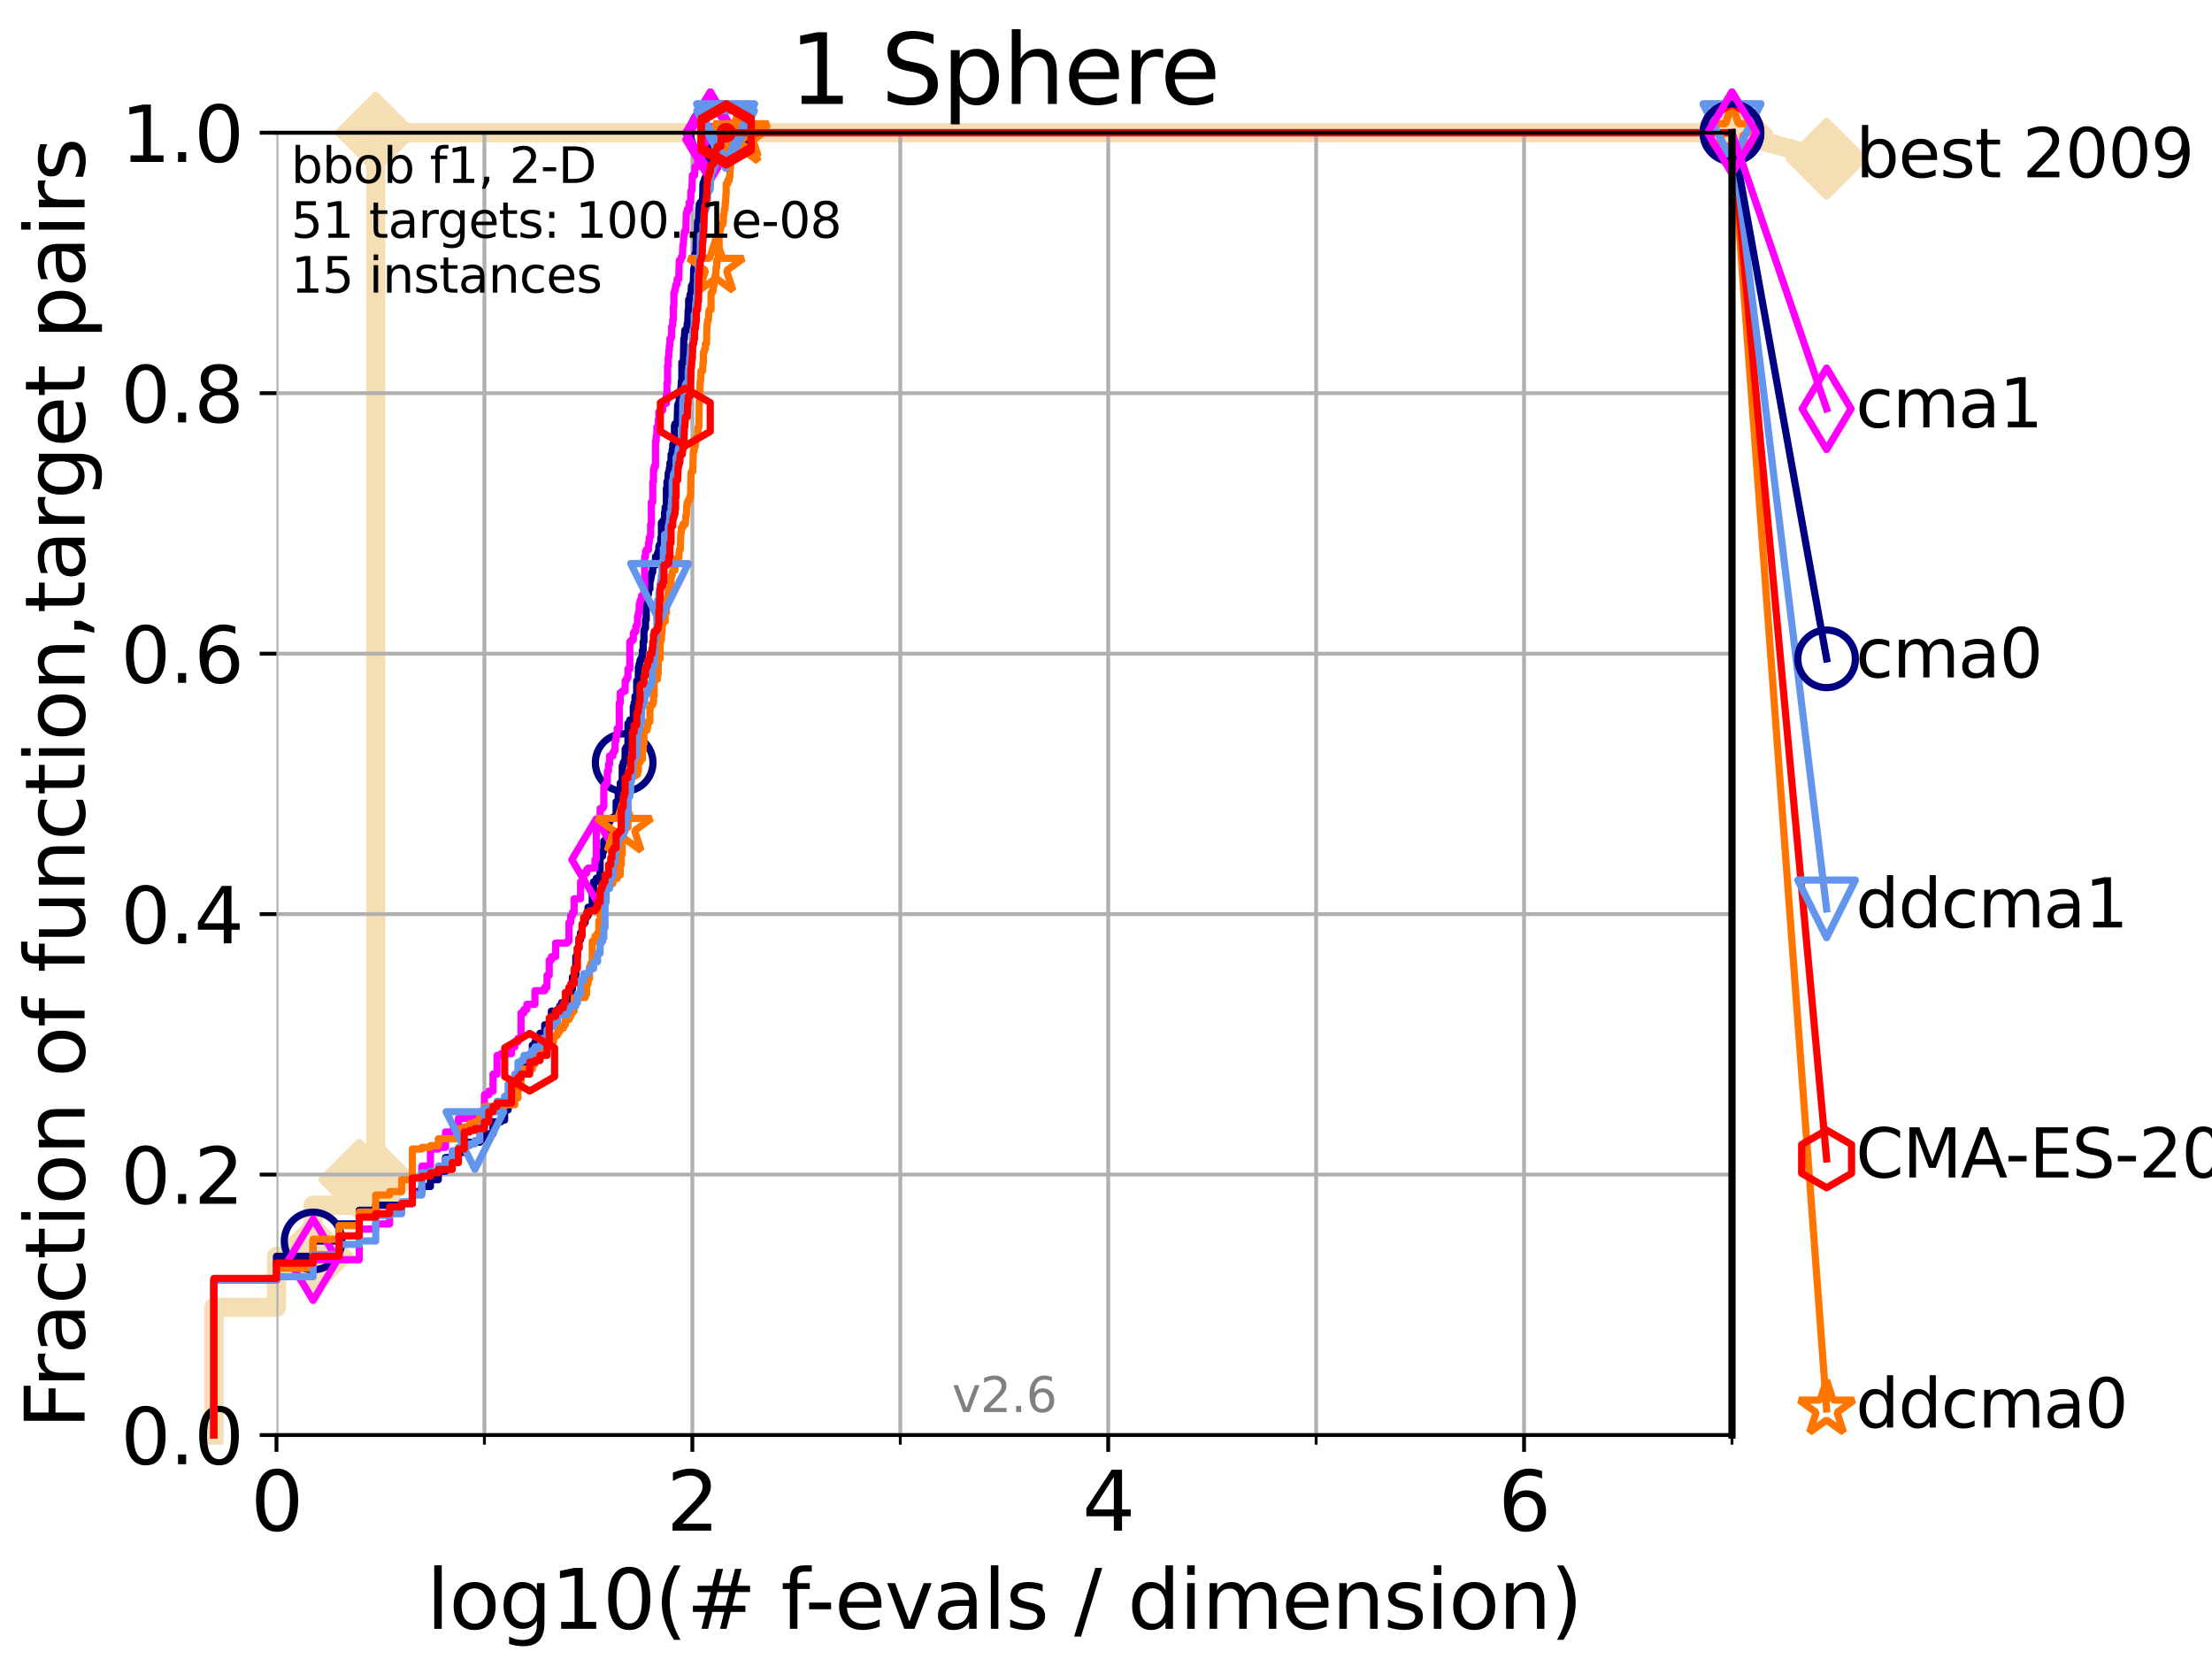 <?xml version="1.0" encoding="utf-8" standalone="no"?>
<!DOCTYPE svg PUBLIC "-//W3C//DTD SVG 1.1//EN"
  "http://www.w3.org/Graphics/SVG/1.1/DTD/svg11.dtd">
<svg xmlns:xlink="http://www.w3.org/1999/xlink" width="460.8pt" height="345.6pt" viewBox="0 0 460.8 345.6" xmlns="http://www.w3.org/2000/svg" version="1.1">
 <defs>
  <style type="text/css">*{stroke-linejoin: round; stroke-linecap: butt}</style>
 </defs>
 <g id="figure_1">
  <g id="patch_1">
   <path d="M 0 345.6 
L 460.8 345.6 
L 460.8 0 
L 0 0 
z
" style="fill: #ffffff"/>
  </g>
  <g id="axes_1">
   <g id="patch_2">
    <path d="M 57.6 298.944 
L 360.806 298.944 
L 360.806 27.648 
L 57.6 27.648 
z
" style="fill: #ffffff"/>
   </g>
   <g id="line2d_1">
    <path d="M 44.561 298.944 
L 44.561 272.346 
L 57.6 272.346 
L 57.6 261.707 
L 65.227 261.707 
L 65.227 251.068 
L 74.837 251.068 
L 74.837 245.749 
L 78.267 245.749 
L 78.267 27.648 
L 360.806 27.648 
" style="fill: none; stroke: #f5deb3; stroke-width: 4; stroke-linecap: square"/>
   </g>
   <g id="line2d_2">
    <defs>
     <path id="m2bcf74bbc6" d="M -0 7.778 
L 7.778 0 
L 0 -7.778 
L -7.778 -0 
z
" style="stroke: #f5deb3; stroke-width: 1.5; stroke-linejoin: miter"/>
    </defs>
    <g>
     <use xlink:href="#m2bcf74bbc6" x="65.227" y="261.707" style="fill: #f5deb3; stroke: #f5deb3; stroke-width: 1.5; stroke-linejoin: miter"/>
     <use xlink:href="#m2bcf74bbc6" x="74.837" y="245.749" style="fill: #f5deb3; stroke: #f5deb3; stroke-width: 1.5; stroke-linejoin: miter"/>
     <use xlink:href="#m2bcf74bbc6" x="78.267" y="245.749" style="fill: #f5deb3; stroke: #f5deb3; stroke-width: 1.5; stroke-linejoin: miter"/>
     <use xlink:href="#m2bcf74bbc6" x="78.267" y="245.749" style="fill: #f5deb3; stroke: #f5deb3; stroke-width: 1.5; stroke-linejoin: miter"/>
     <use xlink:href="#m2bcf74bbc6" x="78.267" y="27.648" style="fill: #f5deb3; stroke: #f5deb3; stroke-width: 1.5; stroke-linejoin: miter"/>
     <use xlink:href="#m2bcf74bbc6" x="360.806" y="27.648" style="fill: #f5deb3; stroke: #f5deb3; stroke-width: 1.5; stroke-linejoin: miter"/>
    </g>
   </g>
   <g id="line2d_3">
    <path style="fill: none; stroke: #f5deb3; stroke-width: 4; stroke-linecap: square"/>
    <g/>
   </g>
   <g id="line2d_4">
    <path d="M 360.806 27.648 
L 380.515 33.074 
" style="fill: none; stroke: #f5deb3; stroke-width: 4; stroke-linecap: square"/>
    <g>
     <use xlink:href="#m2bcf74bbc6" x="360.806" y="27.648" style="fill: #f5deb3; stroke: #f5deb3; stroke-width: 1.5; stroke-linejoin: miter"/>
     <use xlink:href="#m2bcf74bbc6" x="380.515" y="33.074" style="fill: #f5deb3; stroke: #f5deb3; stroke-width: 1.5; stroke-linejoin: miter"/>
    </g>
   </g>
   <g id="matplotlib.axis_1">
    <g id="xtick_1">
     <g id="line2d_5">
      <path d="M 57.6 298.944 
L 57.6 27.648 
" clip-path="url(#p3e2bdddb71)" style="fill: none; stroke: #b0b0b0; stroke-width: 0.8; stroke-linecap: square"/>
     </g>
     <g id="line2d_6">
      <defs>
       <path id="md12d763471" d="M 0 0 
L 0 3.5 
" style="stroke: #000000; stroke-width: 0.8"/>
      </defs>
      <g>
       <use xlink:href="#md12d763471" x="57.6" y="298.944" style="stroke: #000000; stroke-width: 0.8"/>
      </g>
     </g>
     <g id="text_1">
      <!-- 0 -->
      <g transform="translate(52.192 318.861)scale(0.17 -0.17)">
       <defs>
        <path id="DejaVuSans-30" d="M 2034 4250 
Q 1547 4250 1301 3770 
Q 1056 3291 1056 2328 
Q 1056 1369 1301 889 
Q 1547 409 2034 409 
Q 2525 409 2770 889 
Q 3016 1369 3016 2328 
Q 3016 3291 2770 3770 
Q 2525 4250 2034 4250 
z
M 2034 4750 
Q 2819 4750 3233 4129 
Q 3647 3509 3647 2328 
Q 3647 1150 3233 529 
Q 2819 -91 2034 -91 
Q 1250 -91 836 529 
Q 422 1150 422 2328 
Q 422 3509 836 4129 
Q 1250 4750 2034 4750 
z
" transform="scale(0.016)"/>
       </defs>
       <use xlink:href="#DejaVuSans-30"/>
      </g>
     </g>
    </g>
    <g id="xtick_2">
     <g id="line2d_7">
      <path d="M 144.23 298.944 
L 144.23 27.648 
" clip-path="url(#p3e2bdddb71)" style="fill: none; stroke: #b0b0b0; stroke-width: 0.8; stroke-linecap: square"/>
     </g>
     <g id="line2d_8">
      <g>
       <use xlink:href="#md12d763471" x="144.23" y="298.944" style="stroke: #000000; stroke-width: 0.8"/>
      </g>
     </g>
     <g id="text_2">
      <!-- 2 -->
      <g transform="translate(138.822 318.861)scale(0.17 -0.17)">
       <defs>
        <path id="DejaVuSans-32" d="M 1228 531 
L 3431 531 
L 3431 0 
L 469 0 
L 469 531 
Q 828 903 1448 1529 
Q 2069 2156 2228 2338 
Q 2531 2678 2651 2914 
Q 2772 3150 2772 3378 
Q 2772 3750 2511 3984 
Q 2250 4219 1831 4219 
Q 1534 4219 1204 4116 
Q 875 4013 500 3803 
L 500 4441 
Q 881 4594 1212 4672 
Q 1544 4750 1819 4750 
Q 2544 4750 2975 4387 
Q 3406 4025 3406 3419 
Q 3406 3131 3298 2873 
Q 3191 2616 2906 2266 
Q 2828 2175 2409 1742 
Q 1991 1309 1228 531 
z
" transform="scale(0.016)"/>
       </defs>
       <use xlink:href="#DejaVuSans-32"/>
      </g>
     </g>
    </g>
    <g id="xtick_3">
     <g id="line2d_9">
      <path d="M 230.861 298.944 
L 230.861 27.648 
" clip-path="url(#p3e2bdddb71)" style="fill: none; stroke: #b0b0b0; stroke-width: 0.8; stroke-linecap: square"/>
     </g>
     <g id="line2d_10">
      <g>
       <use xlink:href="#md12d763471" x="230.861" y="298.944" style="stroke: #000000; stroke-width: 0.8"/>
      </g>
     </g>
     <g id="text_3">
      <!-- 4 -->
      <g transform="translate(225.453 318.861)scale(0.17 -0.17)">
       <defs>
        <path id="DejaVuSans-34" d="M 2419 4116 
L 825 1625 
L 2419 1625 
L 2419 4116 
z
M 2253 4666 
L 3047 4666 
L 3047 1625 
L 3713 1625 
L 3713 1100 
L 3047 1100 
L 3047 0 
L 2419 0 
L 2419 1100 
L 313 1100 
L 313 1709 
L 2253 4666 
z
" transform="scale(0.016)"/>
       </defs>
       <use xlink:href="#DejaVuSans-34"/>
      </g>
     </g>
    </g>
    <g id="xtick_4">
     <g id="line2d_11">
      <path d="M 317.491 298.944 
L 317.491 27.648 
" clip-path="url(#p3e2bdddb71)" style="fill: none; stroke: #b0b0b0; stroke-width: 0.8; stroke-linecap: square"/>
     </g>
     <g id="line2d_12">
      <g>
       <use xlink:href="#md12d763471" x="317.491" y="298.944" style="stroke: #000000; stroke-width: 0.8"/>
      </g>
     </g>
     <g id="text_4">
      <!-- 6 -->
      <g transform="translate(312.083 318.861)scale(0.17 -0.17)">
       <defs>
        <path id="DejaVuSans-36" d="M 2113 2584 
Q 1688 2584 1439 2293 
Q 1191 2003 1191 1497 
Q 1191 994 1439 701 
Q 1688 409 2113 409 
Q 2538 409 2786 701 
Q 3034 994 3034 1497 
Q 3034 2003 2786 2293 
Q 2538 2584 2113 2584 
z
M 3366 4563 
L 3366 3988 
Q 3128 4100 2886 4159 
Q 2644 4219 2406 4219 
Q 1781 4219 1451 3797 
Q 1122 3375 1075 2522 
Q 1259 2794 1537 2939 
Q 1816 3084 2150 3084 
Q 2853 3084 3261 2657 
Q 3669 2231 3669 1497 
Q 3669 778 3244 343 
Q 2819 -91 2113 -91 
Q 1303 -91 875 529 
Q 447 1150 447 2328 
Q 447 3434 972 4092 
Q 1497 4750 2381 4750 
Q 2619 4750 2861 4703 
Q 3103 4656 3366 4563 
z
" transform="scale(0.016)"/>
       </defs>
       <use xlink:href="#DejaVuSans-36"/>
      </g>
     </g>
    </g>
    <g id="xtick_5">
     <g id="line2d_13">
      <path d="M 100.915 298.944 
L 100.915 27.648 
" clip-path="url(#p3e2bdddb71)" style="fill: none; stroke: #b0b0b0; stroke-width: 0.8; stroke-linecap: square"/>
     </g>
     <g id="line2d_14">
      <defs>
       <path id="m14609a1a48" d="M 0 0 
L 0 2 
" style="stroke: #000000; stroke-width: 0.6"/>
      </defs>
      <g>
       <use xlink:href="#m14609a1a48" x="100.915" y="298.944" style="stroke: #000000; stroke-width: 0.6"/>
      </g>
     </g>
    </g>
    <g id="xtick_6">
     <g id="line2d_15">
      <path d="M 187.546 298.944 
L 187.546 27.648 
" clip-path="url(#p3e2bdddb71)" style="fill: none; stroke: #b0b0b0; stroke-width: 0.8; stroke-linecap: square"/>
     </g>
     <g id="line2d_16">
      <g>
       <use xlink:href="#m14609a1a48" x="187.546" y="298.944" style="stroke: #000000; stroke-width: 0.6"/>
      </g>
     </g>
    </g>
    <g id="xtick_7">
     <g id="line2d_17">
      <path d="M 274.176 298.944 
L 274.176 27.648 
" clip-path="url(#p3e2bdddb71)" style="fill: none; stroke: #b0b0b0; stroke-width: 0.8; stroke-linecap: square"/>
     </g>
     <g id="line2d_18">
      <g>
       <use xlink:href="#m14609a1a48" x="274.176" y="298.944" style="stroke: #000000; stroke-width: 0.6"/>
      </g>
     </g>
    </g>
    <g id="xtick_8">
     <g id="line2d_19">
      <path d="M 360.806 298.944 
L 360.806 27.648 
" clip-path="url(#p3e2bdddb71)" style="fill: none; stroke: #b0b0b0; stroke-width: 0.8; stroke-linecap: square"/>
     </g>
     <g id="line2d_20">
      <g>
       <use xlink:href="#m14609a1a48" x="360.806" y="298.944" style="stroke: #000000; stroke-width: 0.6"/>
      </g>
     </g>
    </g>
    <g id="text_5">
     <!-- log10(# f-evals / dimension) -->
     <g transform="translate(88.823 339.314)scale(0.17 -0.17)">
      <defs>
       <path id="DejaVuSans-6c" d="M 603 4863 
L 1178 4863 
L 1178 0 
L 603 0 
L 603 4863 
z
" transform="scale(0.016)"/>
       <path id="DejaVuSans-6f" d="M 1959 3097 
Q 1497 3097 1228 2736 
Q 959 2375 959 1747 
Q 959 1119 1226 758 
Q 1494 397 1959 397 
Q 2419 397 2687 759 
Q 2956 1122 2956 1747 
Q 2956 2369 2687 2733 
Q 2419 3097 1959 3097 
z
M 1959 3584 
Q 2709 3584 3137 3096 
Q 3566 2609 3566 1747 
Q 3566 888 3137 398 
Q 2709 -91 1959 -91 
Q 1206 -91 779 398 
Q 353 888 353 1747 
Q 353 2609 779 3096 
Q 1206 3584 1959 3584 
z
" transform="scale(0.016)"/>
       <path id="DejaVuSans-67" d="M 2906 1791 
Q 2906 2416 2648 2759 
Q 2391 3103 1925 3103 
Q 1463 3103 1205 2759 
Q 947 2416 947 1791 
Q 947 1169 1205 825 
Q 1463 481 1925 481 
Q 2391 481 2648 825 
Q 2906 1169 2906 1791 
z
M 3481 434 
Q 3481 -459 3084 -895 
Q 2688 -1331 1869 -1331 
Q 1566 -1331 1297 -1286 
Q 1028 -1241 775 -1147 
L 775 -588 
Q 1028 -725 1275 -790 
Q 1522 -856 1778 -856 
Q 2344 -856 2625 -561 
Q 2906 -266 2906 331 
L 2906 616 
Q 2728 306 2450 153 
Q 2172 0 1784 0 
Q 1141 0 747 490 
Q 353 981 353 1791 
Q 353 2603 747 3093 
Q 1141 3584 1784 3584 
Q 2172 3584 2450 3431 
Q 2728 3278 2906 2969 
L 2906 3500 
L 3481 3500 
L 3481 434 
z
" transform="scale(0.016)"/>
       <path id="DejaVuSans-31" d="M 794 531 
L 1825 531 
L 1825 4091 
L 703 3866 
L 703 4441 
L 1819 4666 
L 2450 4666 
L 2450 531 
L 3481 531 
L 3481 0 
L 794 0 
L 794 531 
z
" transform="scale(0.016)"/>
       <path id="DejaVuSans-28" d="M 1984 4856 
Q 1566 4138 1362 3434 
Q 1159 2731 1159 2009 
Q 1159 1288 1364 580 
Q 1569 -128 1984 -844 
L 1484 -844 
Q 1016 -109 783 600 
Q 550 1309 550 2009 
Q 550 2706 781 3412 
Q 1013 4119 1484 4856 
L 1984 4856 
z
" transform="scale(0.016)"/>
       <path id="DejaVuSans-23" d="M 3272 2816 
L 2363 2816 
L 2100 1772 
L 3016 1772 
L 3272 2816 
z
M 2803 4594 
L 2478 3297 
L 3391 3297 
L 3719 4594 
L 4219 4594 
L 3897 3297 
L 4872 3297 
L 4872 2816 
L 3775 2816 
L 3519 1772 
L 4513 1772 
L 4513 1294 
L 3397 1294 
L 3072 0 
L 2572 0 
L 2894 1294 
L 1978 1294 
L 1656 0 
L 1153 0 
L 1478 1294 
L 494 1294 
L 494 1772 
L 1594 1772 
L 1856 2816 
L 850 2816 
L 850 3297 
L 1978 3297 
L 2297 4594 
L 2803 4594 
z
" transform="scale(0.016)"/>
       <path id="DejaVuSans-20" transform="scale(0.016)"/>
       <path id="DejaVuSans-66" d="M 2375 4863 
L 2375 4384 
L 1825 4384 
Q 1516 4384 1395 4259 
Q 1275 4134 1275 3809 
L 1275 3500 
L 2222 3500 
L 2222 3053 
L 1275 3053 
L 1275 0 
L 697 0 
L 697 3053 
L 147 3053 
L 147 3500 
L 697 3500 
L 697 3744 
Q 697 4328 969 4595 
Q 1241 4863 1831 4863 
L 2375 4863 
z
" transform="scale(0.016)"/>
       <path id="DejaVuSans-2d" d="M 313 2009 
L 1997 2009 
L 1997 1497 
L 313 1497 
L 313 2009 
z
" transform="scale(0.016)"/>
       <path id="DejaVuSans-65" d="M 3597 1894 
L 3597 1613 
L 953 1613 
Q 991 1019 1311 708 
Q 1631 397 2203 397 
Q 2534 397 2845 478 
Q 3156 559 3463 722 
L 3463 178 
Q 3153 47 2828 -22 
Q 2503 -91 2169 -91 
Q 1331 -91 842 396 
Q 353 884 353 1716 
Q 353 2575 817 3079 
Q 1281 3584 2069 3584 
Q 2775 3584 3186 3129 
Q 3597 2675 3597 1894 
z
M 3022 2063 
Q 3016 2534 2758 2815 
Q 2500 3097 2075 3097 
Q 1594 3097 1305 2825 
Q 1016 2553 972 2059 
L 3022 2063 
z
" transform="scale(0.016)"/>
       <path id="DejaVuSans-76" d="M 191 3500 
L 800 3500 
L 1894 563 
L 2988 3500 
L 3597 3500 
L 2284 0 
L 1503 0 
L 191 3500 
z
" transform="scale(0.016)"/>
       <path id="DejaVuSans-61" d="M 2194 1759 
Q 1497 1759 1228 1600 
Q 959 1441 959 1056 
Q 959 750 1161 570 
Q 1363 391 1709 391 
Q 2188 391 2477 730 
Q 2766 1069 2766 1631 
L 2766 1759 
L 2194 1759 
z
M 3341 1997 
L 3341 0 
L 2766 0 
L 2766 531 
Q 2569 213 2275 61 
Q 1981 -91 1556 -91 
Q 1019 -91 701 211 
Q 384 513 384 1019 
Q 384 1609 779 1909 
Q 1175 2209 1959 2209 
L 2766 2209 
L 2766 2266 
Q 2766 2663 2505 2880 
Q 2244 3097 1772 3097 
Q 1472 3097 1187 3025 
Q 903 2953 641 2809 
L 641 3341 
Q 956 3463 1253 3523 
Q 1550 3584 1831 3584 
Q 2591 3584 2966 3190 
Q 3341 2797 3341 1997 
z
" transform="scale(0.016)"/>
       <path id="DejaVuSans-73" d="M 2834 3397 
L 2834 2853 
Q 2591 2978 2328 3040 
Q 2066 3103 1784 3103 
Q 1356 3103 1142 2972 
Q 928 2841 928 2578 
Q 928 2378 1081 2264 
Q 1234 2150 1697 2047 
L 1894 2003 
Q 2506 1872 2764 1633 
Q 3022 1394 3022 966 
Q 3022 478 2636 193 
Q 2250 -91 1575 -91 
Q 1294 -91 989 -36 
Q 684 19 347 128 
L 347 722 
Q 666 556 975 473 
Q 1284 391 1588 391 
Q 1994 391 2212 530 
Q 2431 669 2431 922 
Q 2431 1156 2273 1281 
Q 2116 1406 1581 1522 
L 1381 1569 
Q 847 1681 609 1914 
Q 372 2147 372 2553 
Q 372 3047 722 3315 
Q 1072 3584 1716 3584 
Q 2034 3584 2315 3537 
Q 2597 3491 2834 3397 
z
" transform="scale(0.016)"/>
       <path id="DejaVuSans-2f" d="M 1625 4666 
L 2156 4666 
L 531 -594 
L 0 -594 
L 1625 4666 
z
" transform="scale(0.016)"/>
       <path id="DejaVuSans-64" d="M 2906 2969 
L 2906 4863 
L 3481 4863 
L 3481 0 
L 2906 0 
L 2906 525 
Q 2725 213 2448 61 
Q 2172 -91 1784 -91 
Q 1150 -91 751 415 
Q 353 922 353 1747 
Q 353 2572 751 3078 
Q 1150 3584 1784 3584 
Q 2172 3584 2448 3432 
Q 2725 3281 2906 2969 
z
M 947 1747 
Q 947 1113 1208 752 
Q 1469 391 1925 391 
Q 2381 391 2643 752 
Q 2906 1113 2906 1747 
Q 2906 2381 2643 2742 
Q 2381 3103 1925 3103 
Q 1469 3103 1208 2742 
Q 947 2381 947 1747 
z
" transform="scale(0.016)"/>
       <path id="DejaVuSans-69" d="M 603 3500 
L 1178 3500 
L 1178 0 
L 603 0 
L 603 3500 
z
M 603 4863 
L 1178 4863 
L 1178 4134 
L 603 4134 
L 603 4863 
z
" transform="scale(0.016)"/>
       <path id="DejaVuSans-6d" d="M 3328 2828 
Q 3544 3216 3844 3400 
Q 4144 3584 4550 3584 
Q 5097 3584 5394 3201 
Q 5691 2819 5691 2113 
L 5691 0 
L 5113 0 
L 5113 2094 
Q 5113 2597 4934 2840 
Q 4756 3084 4391 3084 
Q 3944 3084 3684 2787 
Q 3425 2491 3425 1978 
L 3425 0 
L 2847 0 
L 2847 2094 
Q 2847 2600 2669 2842 
Q 2491 3084 2119 3084 
Q 1678 3084 1418 2786 
Q 1159 2488 1159 1978 
L 1159 0 
L 581 0 
L 581 3500 
L 1159 3500 
L 1159 2956 
Q 1356 3278 1631 3431 
Q 1906 3584 2284 3584 
Q 2666 3584 2933 3390 
Q 3200 3197 3328 2828 
z
" transform="scale(0.016)"/>
       <path id="DejaVuSans-6e" d="M 3513 2113 
L 3513 0 
L 2938 0 
L 2938 2094 
Q 2938 2591 2744 2837 
Q 2550 3084 2163 3084 
Q 1697 3084 1428 2787 
Q 1159 2491 1159 1978 
L 1159 0 
L 581 0 
L 581 3500 
L 1159 3500 
L 1159 2956 
Q 1366 3272 1645 3428 
Q 1925 3584 2291 3584 
Q 2894 3584 3203 3211 
Q 3513 2838 3513 2113 
z
" transform="scale(0.016)"/>
       <path id="DejaVuSans-29" d="M 513 4856 
L 1013 4856 
Q 1481 4119 1714 3412 
Q 1947 2706 1947 2009 
Q 1947 1309 1714 600 
Q 1481 -109 1013 -844 
L 513 -844 
Q 928 -128 1133 580 
Q 1338 1288 1338 2009 
Q 1338 2731 1133 3434 
Q 928 4138 513 4856 
z
" transform="scale(0.016)"/>
      </defs>
      <use xlink:href="#DejaVuSans-6c"/>
      <use xlink:href="#DejaVuSans-6f" x="27.783"/>
      <use xlink:href="#DejaVuSans-67" x="88.965"/>
      <use xlink:href="#DejaVuSans-31" x="152.441"/>
      <use xlink:href="#DejaVuSans-30" x="216.064"/>
      <use xlink:href="#DejaVuSans-28" x="279.688"/>
      <use xlink:href="#DejaVuSans-23" x="318.701"/>
      <use xlink:href="#DejaVuSans-20" x="402.49"/>
      <use xlink:href="#DejaVuSans-66" x="434.277"/>
      <use xlink:href="#DejaVuSans-2d" x="463.982"/>
      <use xlink:href="#DejaVuSans-65" x="500.066"/>
      <use xlink:href="#DejaVuSans-76" x="561.59"/>
      <use xlink:href="#DejaVuSans-61" x="620.77"/>
      <use xlink:href="#DejaVuSans-6c" x="682.049"/>
      <use xlink:href="#DejaVuSans-73" x="709.832"/>
      <use xlink:href="#DejaVuSans-20" x="761.932"/>
      <use xlink:href="#DejaVuSans-2f" x="793.719"/>
      <use xlink:href="#DejaVuSans-20" x="827.41"/>
      <use xlink:href="#DejaVuSans-64" x="859.197"/>
      <use xlink:href="#DejaVuSans-69" x="922.674"/>
      <use xlink:href="#DejaVuSans-6d" x="950.457"/>
      <use xlink:href="#DejaVuSans-65" x="1047.869"/>
      <use xlink:href="#DejaVuSans-6e" x="1109.393"/>
      <use xlink:href="#DejaVuSans-73" x="1172.771"/>
      <use xlink:href="#DejaVuSans-69" x="1224.871"/>
      <use xlink:href="#DejaVuSans-6f" x="1252.654"/>
      <use xlink:href="#DejaVuSans-6e" x="1313.836"/>
      <use xlink:href="#DejaVuSans-29" x="1377.215"/>
     </g>
    </g>
   </g>
   <g id="matplotlib.axis_2">
    <g id="ytick_1">
     <g id="line2d_21">
      <path d="M 57.6 298.944 
L 360.806 298.944 
" clip-path="url(#p3e2bdddb71)" style="fill: none; stroke: #b0b0b0; stroke-width: 0.8; stroke-linecap: square"/>
     </g>
     <g id="line2d_22">
      <defs>
       <path id="m4160f01a16" d="M 0 0 
L -3.5 0 
" style="stroke: #000000; stroke-width: 0.8"/>
      </defs>
      <g>
       <use xlink:href="#m4160f01a16" x="57.6" y="298.944" style="stroke: #000000; stroke-width: 0.8"/>
      </g>
     </g>
     <g id="text_6">
      <!-- 0.0 -->
      <g transform="translate(25.155 305.023)scale(0.16 -0.16)">
       <defs>
        <path id="DejaVuSans-2e" d="M 684 794 
L 1344 794 
L 1344 0 
L 684 0 
L 684 794 
z
" transform="scale(0.016)"/>
       </defs>
       <use xlink:href="#DejaVuSans-30"/>
       <use xlink:href="#DejaVuSans-2e" x="63.623"/>
       <use xlink:href="#DejaVuSans-30" x="95.41"/>
      </g>
     </g>
    </g>
    <g id="ytick_2">
     <g id="line2d_23">
      <path d="M 57.6 244.685 
L 360.806 244.685 
" clip-path="url(#p3e2bdddb71)" style="fill: none; stroke: #b0b0b0; stroke-width: 0.8; stroke-linecap: square"/>
     </g>
     <g id="line2d_24">
      <g>
       <use xlink:href="#m4160f01a16" x="57.6" y="244.685" style="stroke: #000000; stroke-width: 0.8"/>
      </g>
     </g>
     <g id="text_7">
      <!-- 0.2 -->
      <g transform="translate(25.155 250.764)scale(0.16 -0.16)">
       <use xlink:href="#DejaVuSans-30"/>
       <use xlink:href="#DejaVuSans-2e" x="63.623"/>
       <use xlink:href="#DejaVuSans-32" x="95.41"/>
      </g>
     </g>
    </g>
    <g id="ytick_3">
     <g id="line2d_25">
      <path d="M 57.6 190.426 
L 360.806 190.426 
" clip-path="url(#p3e2bdddb71)" style="fill: none; stroke: #b0b0b0; stroke-width: 0.8; stroke-linecap: square"/>
     </g>
     <g id="line2d_26">
      <g>
       <use xlink:href="#m4160f01a16" x="57.6" y="190.426" style="stroke: #000000; stroke-width: 0.8"/>
      </g>
     </g>
     <g id="text_8">
      <!-- 0.4 -->
      <g transform="translate(25.155 196.504)scale(0.16 -0.16)">
       <use xlink:href="#DejaVuSans-30"/>
       <use xlink:href="#DejaVuSans-2e" x="63.623"/>
       <use xlink:href="#DejaVuSans-34" x="95.41"/>
      </g>
     </g>
    </g>
    <g id="ytick_4">
     <g id="line2d_27">
      <path d="M 57.6 136.166 
L 360.806 136.166 
" clip-path="url(#p3e2bdddb71)" style="fill: none; stroke: #b0b0b0; stroke-width: 0.8; stroke-linecap: square"/>
     </g>
     <g id="line2d_28">
      <g>
       <use xlink:href="#m4160f01a16" x="57.6" y="136.166" style="stroke: #000000; stroke-width: 0.8"/>
      </g>
     </g>
     <g id="text_9">
      <!-- 0.6 -->
      <g transform="translate(25.155 142.245)scale(0.16 -0.16)">
       <use xlink:href="#DejaVuSans-30"/>
       <use xlink:href="#DejaVuSans-2e" x="63.623"/>
       <use xlink:href="#DejaVuSans-36" x="95.41"/>
      </g>
     </g>
    </g>
    <g id="ytick_5">
     <g id="line2d_29">
      <path d="M 57.6 81.907 
L 360.806 81.907 
" clip-path="url(#p3e2bdddb71)" style="fill: none; stroke: #b0b0b0; stroke-width: 0.8; stroke-linecap: square"/>
     </g>
     <g id="line2d_30">
      <g>
       <use xlink:href="#m4160f01a16" x="57.6" y="81.907" style="stroke: #000000; stroke-width: 0.8"/>
      </g>
     </g>
     <g id="text_10">
      <!-- 0.8 -->
      <g transform="translate(25.155 87.986)scale(0.16 -0.16)">
       <defs>
        <path id="DejaVuSans-38" d="M 2034 2216 
Q 1584 2216 1326 1975 
Q 1069 1734 1069 1313 
Q 1069 891 1326 650 
Q 1584 409 2034 409 
Q 2484 409 2743 651 
Q 3003 894 3003 1313 
Q 3003 1734 2745 1975 
Q 2488 2216 2034 2216 
z
M 1403 2484 
Q 997 2584 770 2862 
Q 544 3141 544 3541 
Q 544 4100 942 4425 
Q 1341 4750 2034 4750 
Q 2731 4750 3128 4425 
Q 3525 4100 3525 3541 
Q 3525 3141 3298 2862 
Q 3072 2584 2669 2484 
Q 3125 2378 3379 2068 
Q 3634 1759 3634 1313 
Q 3634 634 3220 271 
Q 2806 -91 2034 -91 
Q 1263 -91 848 271 
Q 434 634 434 1313 
Q 434 1759 690 2068 
Q 947 2378 1403 2484 
z
M 1172 3481 
Q 1172 3119 1398 2916 
Q 1625 2713 2034 2713 
Q 2441 2713 2670 2916 
Q 2900 3119 2900 3481 
Q 2900 3844 2670 4047 
Q 2441 4250 2034 4250 
Q 1625 4250 1398 4047 
Q 1172 3844 1172 3481 
z
" transform="scale(0.016)"/>
       </defs>
       <use xlink:href="#DejaVuSans-30"/>
       <use xlink:href="#DejaVuSans-2e" x="63.623"/>
       <use xlink:href="#DejaVuSans-38" x="95.41"/>
      </g>
     </g>
    </g>
    <g id="ytick_6">
     <g id="line2d_31">
      <path d="M 57.6 27.648 
L 360.806 27.648 
" clip-path="url(#p3e2bdddb71)" style="fill: none; stroke: #b0b0b0; stroke-width: 0.8; stroke-linecap: square"/>
     </g>
     <g id="line2d_32">
      <g>
       <use xlink:href="#m4160f01a16" x="57.6" y="27.648" style="stroke: #000000; stroke-width: 0.8"/>
      </g>
     </g>
     <g id="text_11">
      <!-- 1.0 -->
      <g transform="translate(25.155 33.727)scale(0.16 -0.16)">
       <use xlink:href="#DejaVuSans-31"/>
       <use xlink:href="#DejaVuSans-2e" x="63.623"/>
       <use xlink:href="#DejaVuSans-30" x="95.41"/>
      </g>
     </g>
    </g>
    <g id="text_12">
     <!-- Fraction of function,target pairs -->
     <g transform="translate(17.62 297.681)rotate(-90)scale(0.17 -0.17)">
      <defs>
       <path id="DejaVuSans-46" d="M 628 4666 
L 3309 4666 
L 3309 4134 
L 1259 4134 
L 1259 2759 
L 3109 2759 
L 3109 2228 
L 1259 2228 
L 1259 0 
L 628 0 
L 628 4666 
z
" transform="scale(0.016)"/>
       <path id="DejaVuSans-72" d="M 2631 2963 
Q 2534 3019 2420 3045 
Q 2306 3072 2169 3072 
Q 1681 3072 1420 2755 
Q 1159 2438 1159 1844 
L 1159 0 
L 581 0 
L 581 3500 
L 1159 3500 
L 1159 2956 
Q 1341 3275 1631 3429 
Q 1922 3584 2338 3584 
Q 2397 3584 2469 3576 
Q 2541 3569 2628 3553 
L 2631 2963 
z
" transform="scale(0.016)"/>
       <path id="DejaVuSans-63" d="M 3122 3366 
L 3122 2828 
Q 2878 2963 2633 3030 
Q 2388 3097 2138 3097 
Q 1578 3097 1268 2742 
Q 959 2388 959 1747 
Q 959 1106 1268 751 
Q 1578 397 2138 397 
Q 2388 397 2633 464 
Q 2878 531 3122 666 
L 3122 134 
Q 2881 22 2623 -34 
Q 2366 -91 2075 -91 
Q 1284 -91 818 406 
Q 353 903 353 1747 
Q 353 2603 823 3093 
Q 1294 3584 2113 3584 
Q 2378 3584 2631 3529 
Q 2884 3475 3122 3366 
z
" transform="scale(0.016)"/>
       <path id="DejaVuSans-74" d="M 1172 4494 
L 1172 3500 
L 2356 3500 
L 2356 3053 
L 1172 3053 
L 1172 1153 
Q 1172 725 1289 603 
Q 1406 481 1766 481 
L 2356 481 
L 2356 0 
L 1766 0 
Q 1100 0 847 248 
Q 594 497 594 1153 
L 594 3053 
L 172 3053 
L 172 3500 
L 594 3500 
L 594 4494 
L 1172 4494 
z
" transform="scale(0.016)"/>
       <path id="DejaVuSans-75" d="M 544 1381 
L 544 3500 
L 1119 3500 
L 1119 1403 
Q 1119 906 1312 657 
Q 1506 409 1894 409 
Q 2359 409 2629 706 
Q 2900 1003 2900 1516 
L 2900 3500 
L 3475 3500 
L 3475 0 
L 2900 0 
L 2900 538 
Q 2691 219 2414 64 
Q 2138 -91 1772 -91 
Q 1169 -91 856 284 
Q 544 659 544 1381 
z
M 1991 3584 
L 1991 3584 
z
" transform="scale(0.016)"/>
       <path id="DejaVuSans-2c" d="M 750 794 
L 1409 794 
L 1409 256 
L 897 -744 
L 494 -744 
L 750 256 
L 750 794 
z
" transform="scale(0.016)"/>
       <path id="DejaVuSans-70" d="M 1159 525 
L 1159 -1331 
L 581 -1331 
L 581 3500 
L 1159 3500 
L 1159 2969 
Q 1341 3281 1617 3432 
Q 1894 3584 2278 3584 
Q 2916 3584 3314 3078 
Q 3713 2572 3713 1747 
Q 3713 922 3314 415 
Q 2916 -91 2278 -91 
Q 1894 -91 1617 61 
Q 1341 213 1159 525 
z
M 3116 1747 
Q 3116 2381 2855 2742 
Q 2594 3103 2138 3103 
Q 1681 3103 1420 2742 
Q 1159 2381 1159 1747 
Q 1159 1113 1420 752 
Q 1681 391 2138 391 
Q 2594 391 2855 752 
Q 3116 1113 3116 1747 
z
" transform="scale(0.016)"/>
      </defs>
      <use xlink:href="#DejaVuSans-46"/>
      <use xlink:href="#DejaVuSans-72" x="50.27"/>
      <use xlink:href="#DejaVuSans-61" x="91.383"/>
      <use xlink:href="#DejaVuSans-63" x="152.662"/>
      <use xlink:href="#DejaVuSans-74" x="207.643"/>
      <use xlink:href="#DejaVuSans-69" x="246.852"/>
      <use xlink:href="#DejaVuSans-6f" x="274.635"/>
      <use xlink:href="#DejaVuSans-6e" x="335.816"/>
      <use xlink:href="#DejaVuSans-20" x="399.195"/>
      <use xlink:href="#DejaVuSans-6f" x="430.982"/>
      <use xlink:href="#DejaVuSans-66" x="492.164"/>
      <use xlink:href="#DejaVuSans-20" x="527.369"/>
      <use xlink:href="#DejaVuSans-66" x="559.156"/>
      <use xlink:href="#DejaVuSans-75" x="594.361"/>
      <use xlink:href="#DejaVuSans-6e" x="657.74"/>
      <use xlink:href="#DejaVuSans-63" x="721.119"/>
      <use xlink:href="#DejaVuSans-74" x="776.1"/>
      <use xlink:href="#DejaVuSans-69" x="815.309"/>
      <use xlink:href="#DejaVuSans-6f" x="843.092"/>
      <use xlink:href="#DejaVuSans-6e" x="904.273"/>
      <use xlink:href="#DejaVuSans-2c" x="967.652"/>
      <use xlink:href="#DejaVuSans-74" x="999.439"/>
      <use xlink:href="#DejaVuSans-61" x="1038.648"/>
      <use xlink:href="#DejaVuSans-72" x="1099.928"/>
      <use xlink:href="#DejaVuSans-67" x="1139.291"/>
      <use xlink:href="#DejaVuSans-65" x="1202.768"/>
      <use xlink:href="#DejaVuSans-74" x="1264.291"/>
      <use xlink:href="#DejaVuSans-20" x="1303.5"/>
      <use xlink:href="#DejaVuSans-70" x="1335.287"/>
      <use xlink:href="#DejaVuSans-61" x="1398.764"/>
      <use xlink:href="#DejaVuSans-69" x="1460.043"/>
      <use xlink:href="#DejaVuSans-72" x="1487.826"/>
      <use xlink:href="#DejaVuSans-73" x="1528.939"/>
     </g>
    </g>
   </g>
   <g id="line2d_33">
    <defs>
     <path id="mbb280b315e" d="M 0 1.5 
C 0.398 1.5 0.779 1.342 1.061 1.061 
C 1.342 0.779 1.5 0.398 1.5 0 
C 1.5 -0.398 1.342 -0.779 1.061 -1.061 
C 0.779 -1.342 0.398 -1.5 0 -1.5 
C -0.398 -1.5 -0.779 -1.342 -1.061 -1.061 
C -1.342 -0.779 -1.5 -0.398 -1.5 0 
C -1.5 0.398 -1.342 0.779 -1.061 1.061 
C -0.779 1.342 -0.398 1.5 0 1.5 
z
" style="stroke: #f5deb3"/>
    </defs>
    <g>
     <use xlink:href="#mbb280b315e" x="78.267" y="27.648" style="fill: #f5deb3; stroke: #f5deb3"/>
     <use xlink:href="#mbb280b315e" x="78.267" y="27.648" style="fill: #f5deb3; stroke: #f5deb3"/>
    </g>
   </g>
   <g id="line2d_34">
    <defs>
     <path id="m4799f748fd" d="M 0 1.5 
C 0.398 1.5 0.779 1.342 1.061 1.061 
C 1.342 0.779 1.5 0.398 1.5 0 
C 1.5 -0.398 1.342 -0.779 1.061 -1.061 
C 0.779 -1.342 0.398 -1.5 0 -1.5 
C -0.398 -1.5 -0.779 -1.342 -1.061 -1.061 
C -1.342 -0.779 -1.5 -0.398 -1.5 0 
C -1.5 0.398 -1.342 0.779 -1.061 1.061 
C -0.779 1.342 -0.398 1.5 0 1.5 
z
" style="stroke: #000080"/>
    </defs>
    <g>
     <use xlink:href="#m4799f748fd" x="149.806" y="27.648" style="fill: #000080; stroke: #000080"/>
     <use xlink:href="#m4799f748fd" x="149.806" y="27.648" style="fill: #000080; stroke: #000080"/>
    </g>
   </g>
   <g id="line2d_35">
    <path d="M 44.561 298.944 
L 44.561 266.672 
L 57.6 266.672 
L 57.6 261.707 
L 65.227 261.707 
L 65.227 258.516 
L 70.639 258.516 
L 70.639 254.969 
L 74.837 254.969 
L 74.837 252.132 
L 78.267 252.132 
L 78.267 251.068 
L 83.678 251.068 
L 83.678 250.714 
L 85.894 250.714 
L 85.894 248.231 
L 87.876 248.231 
L 87.876 247.167 
L 89.669 247.167 
L 89.669 245.749 
L 91.306 245.749 
L 91.306 243.976 
L 92.812 243.976 
L 92.812 241.138 
L 94.206 241.138 
L 94.206 240.784 
L 95.503 240.784 
L 95.503 240.075 
L 96.718 240.075 
L 96.718 237.947 
L 99.95 237.947 
L 99.95 237.237 
L 100.915 237.237 
L 100.915 236.528 
L 101.833 236.528 
L 101.833 236.174 
L 102.708 236.174 
L 102.708 233.691 
L 104.345 233.691 
L 104.345 233.336 
L 105.113 233.336 
L 105.113 231.209 
L 105.851 231.209 
L 105.851 230.145 
L 106.561 230.145 
L 106.561 227.662 
L 107.245 227.662 
L 107.245 224.825 
L 107.905 224.825 
L 107.905 224.471 
L 108.543 224.471 
L 108.543 221.988 
L 109.757 221.988 
L 109.757 221.279 
L 110.336 221.279 
L 110.336 220.924 
L 110.897 220.924 
L 110.897 217.733 
L 111.442 217.733 
L 111.442 217.023 
L 111.972 217.023 
L 111.972 216.669 
L 112.488 216.669 
L 112.488 215.25 
L 113.478 215.25 
L 113.478 213.477 
L 114.872 213.477 
L 114.872 210.64 
L 116.17 210.64 
L 116.17 210.285 
L 116.584 210.285 
L 116.584 209.576 
L 116.988 209.576 
L 116.988 208.867 
L 118.525 208.867 
L 118.525 207.803 
L 118.89 207.803 
L 118.89 206.03 
L 119.248 206.03 
L 119.248 203.547 
L 119.6 203.547 
L 119.6 203.192 
L 119.945 203.192 
L 119.945 199.291 
L 120.284 199.291 
L 120.284 197.518 
L 120.617 197.518 
L 120.617 195.745 
L 120.944 195.745 
L 120.944 194.327 
L 121.266 194.327 
L 121.266 192.553 
L 121.582 192.553 
L 121.582 192.199 
L 121.893 192.199 
L 121.893 191.135 
L 122.199 191.135 
L 122.199 190.78 
L 122.5 190.78 
L 122.5 189.007 
L 123.375 189.007 
L 123.375 185.461 
L 123.658 185.461 
L 123.658 183.688 
L 124.211 183.688 
L 124.211 182.978 
L 124.748 182.978 
L 124.748 182.624 
L 125.012 182.624 
L 125.012 178.368 
L 125.527 178.368 
L 125.527 177.304 
L 125.779 177.304 
L 125.779 175.176 
L 126.275 175.176 
L 126.275 171.275 
L 126.994 171.275 
L 126.994 170.566 
L 127.686 170.566 
L 127.686 170.211 
L 128.354 170.211 
L 128.354 167.02 
L 128.786 167.02 
L 128.786 164.892 
L 129.209 164.892 
L 129.209 163.119 
L 129.623 163.119 
L 129.623 159.572 
L 129.826 159.572 
L 129.826 158.863 
L 130.027 158.863 
L 130.027 158.508 
L 130.226 158.508 
L 130.226 156.026 
L 130.423 156.026 
L 130.423 155.671 
L 130.811 155.671 
L 130.811 150.706 
L 131.191 150.706 
L 131.191 149.997 
L 131.929 149.997 
L 131.929 147.16 
L 132.109 147.16 
L 132.109 146.451 
L 132.287 146.451 
L 132.287 145.032 
L 132.639 145.032 
L 132.639 141.841 
L 132.984 141.841 
L 132.984 139.003 
L 133.154 139.003 
L 133.154 138.294 
L 133.323 138.294 
L 133.323 137.585 
L 133.49 137.585 
L 133.49 137.23 
L 133.656 137.23 
L 133.656 136.876 
L 133.82 136.876 
L 133.82 135.457 
L 133.983 135.457 
L 133.983 133.684 
L 134.145 133.684 
L 134.145 131.202 
L 134.305 131.202 
L 134.305 130.847 
L 134.464 130.847 
L 134.464 129.074 
L 134.621 129.074 
L 134.621 125.527 
L 134.932 125.527 
L 134.932 123.754 
L 135.085 123.754 
L 135.085 122.69 
L 135.389 122.69 
L 135.389 120.917 
L 135.539 120.917 
L 135.539 120.208 
L 135.688 120.208 
L 135.688 119.499 
L 135.835 119.499 
L 135.835 119.144 
L 135.981 119.144 
L 135.981 118.08 
L 136.127 118.08 
L 136.127 117.725 
L 136.556 117.725 
L 136.556 115.952 
L 136.975 115.952 
L 136.975 115.243 
L 137.113 115.243 
L 137.113 114.888 
L 137.25 114.888 
L 137.25 113.824 
L 137.386 113.824 
L 137.386 113.47 
L 137.655 113.47 
L 137.655 112.051 
L 137.788 112.051 
L 137.788 108.859 
L 138.051 108.859 
L 138.051 108.505 
L 138.439 108.505 
L 138.439 106.732 
L 138.566 106.732 
L 138.566 105.668 
L 138.819 105.668 
L 138.819 101.767 
L 138.944 101.767 
L 138.944 100.348 
L 139.068 100.348 
L 139.068 99.994 
L 139.191 99.994 
L 139.191 98.575 
L 139.314 98.575 
L 139.314 98.22 
L 139.435 98.22 
L 139.435 97.511 
L 139.556 97.511 
L 139.556 96.447 
L 139.796 96.447 
L 139.796 94.674 
L 140.033 94.674 
L 140.033 93.61 
L 140.15 93.61 
L 140.15 92.546 
L 140.382 92.546 
L 140.382 92.192 
L 140.497 92.192 
L 140.497 88.645 
L 140.612 88.645 
L 140.612 88.291 
L 140.951 88.291 
L 140.951 87.936 
L 141.062 87.936 
L 141.173 84.39 
L 141.283 84.39 
L 141.283 84.035 
L 141.502 84.035 
L 141.502 81.553 
L 141.826 81.553 
L 141.932 79.425 
L 142.038 79.425 
L 142.038 75.524 
L 142.353 75.524 
L 142.456 70.559 
L 142.559 70.559 
L 142.662 68.786 
L 143.066 68.786 
L 143.166 67.367 
L 143.265 67.367 
L 143.364 64.53 
L 143.462 64.53 
L 143.462 62.402 
L 143.657 62.402 
L 143.754 61.338 
L 143.946 61.338 
L 144.041 59.565 
L 144.23 59.565 
L 144.23 59.211 
L 144.418 59.211 
L 144.51 56.019 
L 144.695 56.019 
L 144.786 52.827 
L 144.968 52.827 
L 145.058 49.635 
L 145.238 49.635 
L 145.327 46.089 
L 145.503 46.089 
L 145.591 43.252 
L 145.678 43.252 
L 145.678 42.543 
L 145.852 42.543 
L 145.852 42.188 
L 146.194 42.188 
L 146.194 41.833 
L 146.362 41.833 
L 146.446 38.287 
L 146.53 38.287 
L 146.53 37.932 
L 146.695 37.932 
L 146.778 37.223 
L 146.941 37.223 
L 146.941 36.869 
L 147.184 36.869 
L 147.184 36.514 
L 147.503 36.514 
L 147.503 35.805 
L 147.66 35.805 
L 147.738 34.386 
L 147.816 34.386 
L 147.894 31.549 
L 148.048 31.549 
L 148.048 31.194 
L 148.201 31.194 
L 148.201 30.485 
L 148.652 30.485 
L 148.652 29.421 
L 148.948 29.421 
L 149.021 28.712 
L 149.093 28.712 
L 149.093 28.357 
L 149.382 28.357 
L 149.382 28.003 
L 149.806 28.003 
L 149.806 27.648 
L 360.806 27.648 
L 360.806 27.648 
" style="fill: none; stroke: #000080; stroke-width: 1.5; stroke-linecap: square"/>
   </g>
   <g id="line2d_36">
    <defs>
     <path id="m01f7ddfb50" d="M 0 6 
C 1.591 6 3.117 5.368 4.243 4.243 
C 5.368 3.117 6 1.591 6 0 
C 6 -1.591 5.368 -3.117 4.243 -4.243 
C 3.117 -5.368 1.591 -6 0 -6 
C -1.591 -6 -3.117 -5.368 -4.243 -4.243 
C -5.368 -3.117 -6 -1.591 -6 0 
C -6 1.591 -5.368 3.117 -4.243 4.243 
C -3.117 5.368 -1.591 6 0 6 
z
" style="stroke: #000080; stroke-width: 1.5"/>
    </defs>
    <g>
     <use xlink:href="#m01f7ddfb50" x="65.227" y="258.516" style="fill-opacity: 0; stroke: #000080; stroke-width: 1.5"/>
     <use xlink:href="#m01f7ddfb50" x="130.027" y="158.863" style="fill-opacity: 0; stroke: #000080; stroke-width: 1.5"/>
     <use xlink:href="#m01f7ddfb50" x="149.806" y="28.003" style="fill-opacity: 0; stroke: #000080; stroke-width: 1.5"/>
     <use xlink:href="#m01f7ddfb50" x="149.806" y="27.648" style="fill-opacity: 0; stroke: #000080; stroke-width: 1.5"/>
     <use xlink:href="#m01f7ddfb50" x="149.806" y="27.648" style="fill-opacity: 0; stroke: #000080; stroke-width: 1.5"/>
     <use xlink:href="#m01f7ddfb50" x="360.806" y="27.648" style="fill-opacity: 0; stroke: #000080; stroke-width: 1.5"/>
    </g>
   </g>
   <g id="line2d_37">
    <path style="fill: none; stroke: #000080; stroke-width: 1.5; stroke-linecap: square"/>
    <g/>
   </g>
   <g id="line2d_38">
    <defs>
     <path id="mdd5426667b" d="M 0 1.5 
C 0.398 1.5 0.779 1.342 1.061 1.061 
C 1.342 0.779 1.5 0.398 1.5 0 
C 1.5 -0.398 1.342 -0.779 1.061 -1.061 
C 0.779 -1.342 0.398 -1.5 0 -1.5 
C -0.398 -1.5 -0.779 -1.342 -1.061 -1.061 
C -1.342 -0.779 -1.5 -0.398 -1.5 0 
C -1.5 0.398 -1.342 0.779 -1.061 1.061 
C -0.779 1.342 -0.398 1.5 0 1.5 
z
" style="stroke: #ff00ff"/>
    </defs>
    <g>
     <use xlink:href="#mdd5426667b" x="147.971" y="27.648" style="fill: #ff00ff; stroke: #ff00ff"/>
     <use xlink:href="#mdd5426667b" x="147.971" y="27.648" style="fill: #ff00ff; stroke: #ff00ff"/>
    </g>
   </g>
   <g id="line2d_39">
    <path d="M 44.561 298.944 
L 44.561 266.672 
L 57.6 266.672 
L 57.6 263.48 
L 65.227 263.48 
L 65.227 262.417 
L 74.837 262.417 
L 74.837 256.033 
L 78.267 256.033 
L 78.267 254.969 
L 81.166 254.969 
L 81.166 252.132 
L 83.678 252.132 
L 83.678 250.714 
L 85.894 250.714 
L 85.894 248.586 
L 87.876 248.586 
L 87.876 242.912 
L 89.669 242.912 
L 89.669 239.365 
L 91.306 239.365 
L 91.306 239.011 
L 92.812 239.011 
L 92.812 235.819 
L 94.206 235.819 
L 94.206 235.464 
L 95.503 235.464 
L 95.503 232.982 
L 99.95 232.982 
L 99.95 231.563 
L 100.915 231.563 
L 100.915 228.017 
L 101.833 228.017 
L 101.833 227.308 
L 102.708 227.308 
L 102.708 223.761 
L 103.544 223.761 
L 103.544 219.86 
L 104.345 219.86 
L 104.345 219.506 
L 106.561 219.506 
L 106.561 218.087 
L 107.245 218.087 
L 107.245 217.023 
L 107.905 217.023 
L 107.905 216.314 
L 108.543 216.314 
L 108.543 210.994 
L 109.159 210.994 
L 109.159 210.285 
L 109.757 210.285 
L 109.757 209.221 
L 111.442 209.221 
L 111.442 206.384 
L 113.478 206.384 
L 113.478 205.675 
L 113.954 205.675 
L 113.954 203.192 
L 114.419 203.192 
L 114.419 200.001 
L 114.872 200.001 
L 114.872 199.291 
L 115.747 199.291 
L 115.747 196.454 
L 118.152 196.454 
L 118.152 196.1 
L 118.525 196.1 
L 118.525 192.199 
L 118.89 192.199 
L 118.89 190.78 
L 119.248 190.78 
L 119.248 190.071 
L 119.6 190.071 
L 119.6 187.234 
L 120.944 187.234 
L 120.944 183.688 
L 121.582 183.688 
L 121.582 181.914 
L 122.199 181.914 
L 122.199 181.205 
L 122.5 181.205 
L 122.5 180.85 
L 123.936 180.85 
L 123.936 179.077 
L 124.211 179.077 
L 124.211 172.694 
L 124.482 172.694 
L 124.482 172.339 
L 124.748 172.339 
L 124.748 170.566 
L 125.012 170.566 
L 125.012 168.438 
L 125.527 168.438 
L 125.527 168.084 
L 125.779 168.084 
L 125.779 163.828 
L 126.029 163.828 
L 126.029 163.473 
L 126.275 163.473 
L 126.275 163.119 
L 126.517 163.119 
L 126.517 160.636 
L 126.757 160.636 
L 126.757 159.218 
L 126.994 159.218 
L 126.994 157.445 
L 127.686 157.445 
L 127.686 156.735 
L 127.911 156.735 
L 127.911 156.381 
L 128.134 156.381 
L 128.134 154.253 
L 128.354 154.253 
L 128.354 153.189 
L 128.571 153.189 
L 128.571 151.77 
L 128.999 151.77 
L 128.999 146.451 
L 129.209 146.451 
L 129.209 144.323 
L 129.623 144.323 
L 129.623 143.968 
L 130.226 143.968 
L 130.226 141.841 
L 130.423 141.841 
L 130.423 141.486 
L 130.618 141.486 
L 130.618 141.131 
L 130.811 141.131 
L 130.811 139.358 
L 131.191 139.358 
L 131.191 133.684 
L 131.564 133.684 
L 131.564 133.329 
L 131.929 133.329 
L 131.929 131.911 
L 132.109 131.911 
L 132.109 131.556 
L 132.464 131.556 
L 132.464 130.492 
L 132.639 130.492 
L 132.639 130.138 
L 132.812 130.138 
L 132.812 128.364 
L 132.984 128.364 
L 132.984 127.655 
L 133.154 127.655 
L 133.154 125.882 
L 133.323 125.882 
L 133.323 125.173 
L 133.49 125.173 
L 133.49 124.818 
L 133.656 124.818 
L 133.656 124.109 
L 133.983 124.109 
L 133.983 123.754 
L 134.145 123.754 
L 134.145 122.69 
L 134.305 122.69 
L 134.305 115.952 
L 134.464 115.952 
L 134.464 114.888 
L 134.621 114.888 
L 134.621 114.534 
L 135.085 114.534 
L 135.085 113.115 
L 135.238 113.115 
L 135.238 112.051 
L 135.389 112.051 
L 135.389 111.697 
L 135.539 111.697 
L 135.539 109.214 
L 135.688 109.214 
L 135.688 104.604 
L 135.981 104.604 
L 135.981 100.348 
L 136.127 100.348 
L 136.127 97.866 
L 136.271 97.866 
L 136.271 97.157 
L 136.556 97.157 
L 136.556 91.837 
L 136.697 91.837 
L 136.697 90.773 
L 136.837 90.773 
L 136.837 89 
L 137.113 89 
L 137.113 87.581 
L 137.25 87.581 
L 137.25 85.808 
L 137.655 85.808 
L 137.655 85.454 
L 138.051 85.454 
L 138.051 84.035 
L 138.819 84.035 
L 138.819 82.262 
L 138.944 82.262 
L 138.944 79.779 
L 139.068 79.779 
L 139.068 76.233 
L 139.191 76.233 
L 139.191 74.46 
L 139.314 74.46 
L 139.314 73.041 
L 139.435 73.041 
L 139.435 71.977 
L 139.556 71.977 
L 139.556 70.559 
L 139.796 70.559 
L 139.796 70.204 
L 139.915 70.204 
L 139.915 68.076 
L 140.033 68.076 
L 140.033 67.722 
L 140.15 67.722 
L 140.15 66.658 
L 140.266 66.658 
L 140.266 63.821 
L 140.382 63.821 
L 140.382 60.984 
L 140.497 60.984 
L 140.497 60.629 
L 140.612 60.629 
L 140.612 60.274 
L 140.725 60.274 
L 140.725 59.565 
L 140.838 59.565 
L 140.838 59.211 
L 141.062 59.211 
L 141.062 58.147 
L 141.393 58.147 
L 141.502 54.246 
L 141.826 54.246 
L 141.932 53.536 
L 142.144 53.536 
L 142.248 51.054 
L 142.353 51.054 
L 142.456 48.926 
L 142.559 48.926 
L 142.559 48.217 
L 142.865 48.217 
L 142.966 44.316 
L 143.166 44.316 
L 143.166 43.607 
L 143.56 43.607 
L 143.56 42.188 
L 143.85 42.188 
L 143.946 39.706 
L 144.136 39.706 
L 144.23 36.514 
L 144.695 36.514 
L 144.786 34.741 
L 145.327 34.741 
L 145.327 32.968 
L 145.852 32.968 
L 145.852 31.904 
L 146.109 31.904 
L 146.109 31.549 
L 146.446 31.549 
L 146.446 30.485 
L 146.695 30.485 
L 146.695 30.13 
L 146.86 30.13 
L 146.86 29.421 
L 147.184 29.421 
L 147.184 29.067 
L 147.971 29.067 
L 147.971 27.648 
L 360.806 27.648 
L 360.806 27.648 
" style="fill: none; stroke: #ff00ff; stroke-width: 1.5; stroke-linecap: square"/>
   </g>
   <g id="line2d_40">
    <defs>
     <path id="m3c5467d039" d="M -0 8.485 
L 5.091 0 
L 0 -8.485 
L -5.091 -0 
z
" style="stroke: #ff00ff; stroke-width: 1.5; stroke-linejoin: miter"/>
    </defs>
    <g>
     <use xlink:href="#m3c5467d039" x="65.227" y="262.417" style="fill-opacity: 0; stroke: #ff00ff; stroke-width: 1.5; stroke-linejoin: miter"/>
     <use xlink:href="#m3c5467d039" x="124.211" y="179.077" style="fill-opacity: 0; stroke: #ff00ff; stroke-width: 1.5; stroke-linejoin: miter"/>
     <use xlink:href="#m3c5467d039" x="147.971" y="29.067" style="fill-opacity: 0; stroke: #ff00ff; stroke-width: 1.5; stroke-linejoin: miter"/>
     <use xlink:href="#m3c5467d039" x="147.971" y="27.648" style="fill-opacity: 0; stroke: #ff00ff; stroke-width: 1.5; stroke-linejoin: miter"/>
     <use xlink:href="#m3c5467d039" x="147.971" y="27.648" style="fill-opacity: 0; stroke: #ff00ff; stroke-width: 1.5; stroke-linejoin: miter"/>
     <use xlink:href="#m3c5467d039" x="360.806" y="27.648" style="fill-opacity: 0; stroke: #ff00ff; stroke-width: 1.5; stroke-linejoin: miter"/>
    </g>
   </g>
   <g id="line2d_41">
    <path style="fill: none; stroke: #ff00ff; stroke-width: 1.5; stroke-linecap: square"/>
    <g/>
   </g>
   <g id="line2d_42">
    <defs>
     <path id="m9528788c09" d="M 0 1.5 
C 0.398 1.5 0.779 1.342 1.061 1.061 
C 1.342 0.779 1.5 0.398 1.5 0 
C 1.5 -0.398 1.342 -0.779 1.061 -1.061 
C 0.779 -1.342 0.398 -1.5 0 -1.5 
C -0.398 -1.5 -0.779 -1.342 -1.061 -1.061 
C -1.342 -0.779 -1.5 -0.398 -1.5 0 
C -1.5 0.398 -1.342 0.779 -1.061 1.061 
C -0.779 1.342 -0.398 1.5 0 1.5 
z
" style="stroke: #ff7500"/>
    </defs>
    <g>
     <use xlink:href="#m9528788c09" x="154.378" y="27.648" style="fill: #ff7500; stroke: #ff7500"/>
     <use xlink:href="#m9528788c09" x="154.378" y="27.648" style="fill: #ff7500; stroke: #ff7500"/>
    </g>
   </g>
   <g id="line2d_43">
    <path d="M 44.561 298.944 
L 44.561 266.672 
L 57.6 266.672 
L 57.6 264.19 
L 65.227 264.19 
L 65.227 258.161 
L 70.639 258.161 
L 70.639 255.324 
L 74.837 255.324 
L 74.837 252.487 
L 78.267 252.487 
L 78.267 248.94 
L 81.166 248.94 
L 81.166 248.231 
L 83.678 248.231 
L 83.678 245.749 
L 85.894 245.749 
L 85.894 239.365 
L 87.876 239.365 
L 87.876 239.011 
L 89.669 239.011 
L 89.669 238.656 
L 91.306 238.656 
L 91.306 237.237 
L 95.503 237.237 
L 95.503 235.11 
L 96.718 235.11 
L 96.718 234.755 
L 97.858 234.755 
L 97.858 234.046 
L 98.933 234.046 
L 98.933 233.691 
L 99.95 233.691 
L 99.95 232.273 
L 100.915 232.273 
L 100.915 230.499 
L 105.113 230.499 
L 105.113 230.145 
L 107.245 230.145 
L 107.245 228.726 
L 107.905 228.726 
L 107.905 226.598 
L 108.543 226.598 
L 108.543 222.697 
L 110.897 222.697 
L 110.897 221.634 
L 111.442 221.634 
L 111.442 219.86 
L 112.488 219.86 
L 112.488 218.087 
L 112.989 218.087 
L 112.989 217.378 
L 114.419 217.378 
L 114.419 217.023 
L 115.315 217.023 
L 115.315 215.959 
L 115.747 215.959 
L 115.747 215.605 
L 116.17 215.605 
L 116.17 214.895 
L 116.584 214.895 
L 116.584 214.186 
L 117.384 214.186 
L 117.384 213.477 
L 117.772 213.477 
L 117.772 212.413 
L 118.525 212.413 
L 118.525 211.704 
L 118.89 211.704 
L 118.89 210.994 
L 119.248 210.994 
L 119.248 210.64 
L 119.6 210.64 
L 119.6 207.803 
L 121.893 207.803 
L 121.893 207.093 
L 122.199 207.093 
L 122.199 204.966 
L 122.5 204.966 
L 122.5 203.902 
L 122.796 203.902 
L 122.796 201.419 
L 123.088 201.419 
L 123.088 200.71 
L 123.375 200.71 
L 123.375 196.1 
L 123.936 196.1 
L 123.936 195.036 
L 124.482 195.036 
L 124.482 194.327 
L 124.748 194.327 
L 124.748 191.844 
L 125.012 191.844 
L 125.012 190.071 
L 125.271 190.071 
L 125.271 189.007 
L 125.527 189.007 
L 125.527 184.751 
L 126.275 184.751 
L 126.275 184.397 
L 127.227 184.397 
L 127.227 184.042 
L 127.686 184.042 
L 127.686 183.333 
L 127.911 183.333 
L 127.911 182.978 
L 128.571 182.978 
L 128.571 182.269 
L 129.209 182.269 
L 129.209 180.141 
L 129.417 180.141 
L 129.417 178.013 
L 129.623 178.013 
L 129.623 175.176 
L 129.826 175.176 
L 129.826 173.403 
L 130.027 173.403 
L 130.027 172.339 
L 130.811 172.339 
L 130.811 164.183 
L 131.002 164.183 
L 131.002 162.409 
L 131.191 162.409 
L 131.191 161.7 
L 132.287 161.7 
L 132.287 161.346 
L 132.812 161.346 
L 132.812 160.636 
L 132.984 160.636 
L 132.984 158.863 
L 133.323 158.863 
L 133.323 158.508 
L 133.49 158.508 
L 133.49 158.154 
L 133.82 158.154 
L 133.82 156.381 
L 133.983 156.381 
L 133.983 154.962 
L 134.145 154.962 
L 134.145 152.125 
L 134.777 152.125 
L 134.777 151.416 
L 134.932 151.416 
L 134.932 150.352 
L 135.389 150.352 
L 135.389 147.515 
L 135.539 147.515 
L 135.539 146.805 
L 135.981 146.805 
L 135.981 146.451 
L 136.127 146.451 
L 136.127 145.032 
L 136.271 145.032 
L 136.271 141.486 
L 136.975 141.486 
L 136.975 140.422 
L 137.113 140.422 
L 137.113 137.23 
L 137.521 137.23 
L 137.521 133.684 
L 137.655 133.684 
L 137.655 133.329 
L 137.788 133.329 
L 137.788 131.911 
L 137.92 131.911 
L 137.92 130.138 
L 138.051 130.138 
L 138.051 129.428 
L 138.566 129.428 
L 138.566 127.655 
L 138.819 127.655 
L 138.819 124.818 
L 139.068 124.818 
L 139.068 124.109 
L 139.191 124.109 
L 139.191 122.69 
L 139.677 122.69 
L 139.677 121.626 
L 139.796 121.626 
L 139.796 119.853 
L 140.033 119.853 
L 140.033 119.144 
L 140.15 119.144 
L 140.15 118.789 
L 140.612 118.789 
L 140.612 117.016 
L 140.838 117.016 
L 140.838 116.661 
L 140.951 116.661 
L 140.951 116.307 
L 141.393 116.307 
L 141.502 114.534 
L 141.718 114.534 
L 141.826 110.987 
L 141.932 110.987 
L 141.932 109.923 
L 142.248 109.923 
L 142.248 109.214 
L 142.764 109.214 
L 142.865 107.441 
L 142.966 107.441 
L 143.066 105.313 
L 143.166 105.313 
L 143.166 104.604 
L 143.364 104.604 
L 143.364 104.249 
L 143.657 104.249 
L 143.657 103.54 
L 143.85 103.54 
L 143.946 98.575 
L 144.041 98.575 
L 144.041 98.22 
L 144.324 98.22 
L 144.418 93.965 
L 144.603 93.965 
L 144.695 92.901 
L 144.878 92.901 
L 144.968 91.128 
L 145.327 91.128 
L 145.415 89 
L 145.591 89 
L 145.678 83.326 
L 145.765 83.326 
L 145.852 79.425 
L 145.938 79.425 
L 146.023 77.297 
L 146.362 77.297 
L 146.446 75.524 
L 146.53 75.524 
L 146.53 73.396 
L 146.695 73.396 
L 146.778 72.687 
L 146.941 72.687 
L 146.941 71.623 
L 147.184 71.623 
L 147.264 67.722 
L 147.344 67.722 
L 147.424 66.658 
L 147.582 66.658 
L 147.66 64.885 
L 147.738 64.885 
L 147.738 64.53 
L 148.125 64.53 
L 148.125 60.984 
L 148.353 60.984 
L 148.353 60.629 
L 148.578 60.629 
L 148.578 59.565 
L 148.727 59.565 
L 148.727 58.147 
L 148.948 58.147 
L 148.948 57.437 
L 149.093 57.437 
L 149.166 55.664 
L 149.31 55.664 
L 149.31 54.246 
L 149.595 54.246 
L 149.666 52.472 
L 149.806 52.472 
L 149.806 48.926 
L 149.945 48.926 
L 150.015 47.862 
L 150.084 47.862 
L 150.084 47.153 
L 150.289 47.153 
L 150.289 46.798 
L 150.56 46.798 
L 150.627 46.089 
L 150.694 46.089 
L 150.694 44.67 
L 150.827 44.67 
L 150.893 43.607 
L 151.024 43.607 
L 151.09 42.188 
L 151.155 42.188 
L 151.22 40.415 
L 151.285 40.415 
L 151.285 38.287 
L 151.605 38.287 
L 151.605 37.578 
L 151.92 37.578 
L 151.92 36.869 
L 152.045 36.869 
L 152.107 35.095 
L 152.169 35.095 
L 152.23 33.677 
L 152.292 33.677 
L 152.353 32.968 
L 152.414 32.968 
L 152.414 32.613 
L 152.535 32.613 
L 152.535 31.904 
L 152.776 31.904 
L 152.776 31.194 
L 153.013 31.194 
L 153.013 30.84 
L 153.247 30.84 
L 153.306 30.13 
L 153.536 30.13 
L 153.594 29.421 
L 154.046 29.421 
L 154.101 28.712 
L 154.378 28.712 
L 154.378 27.648 
L 360.806 27.648 
L 360.806 27.648 
" style="fill: none; stroke: #ff7500; stroke-width: 1.5; stroke-linecap: square"/>
   </g>
   <g id="line2d_44">
    <defs>
     <path id="meca0b4b3e1" d="M 0 -6 
L -1.347 -1.854 
L -5.706 -1.854 
L -2.18 0.708 
L -3.527 4.854 
L -0 2.292 
L 3.527 4.854 
L 2.18 0.708 
L 5.706 -1.854 
L 1.347 -1.854 
z
" style="stroke: #ff7500; stroke-width: 1.5; stroke-linejoin: bevel"/>
    </defs>
    <g>
     <use xlink:href="#meca0b4b3e1" x="130.027" y="172.339" style="fill-opacity: 0; stroke: #ff7500; stroke-width: 1.5; stroke-linejoin: bevel"/>
     <use xlink:href="#meca0b4b3e1" x="149.166" y="55.664" style="fill-opacity: 0; stroke: #ff7500; stroke-width: 1.5; stroke-linejoin: bevel"/>
     <use xlink:href="#meca0b4b3e1" x="154.378" y="28.712" style="fill-opacity: 0; stroke: #ff7500; stroke-width: 1.5; stroke-linejoin: bevel"/>
     <use xlink:href="#meca0b4b3e1" x="154.378" y="27.648" style="fill-opacity: 0; stroke: #ff7500; stroke-width: 1.5; stroke-linejoin: bevel"/>
     <use xlink:href="#meca0b4b3e1" x="154.378" y="27.648" style="fill-opacity: 0; stroke: #ff7500; stroke-width: 1.5; stroke-linejoin: bevel"/>
     <use xlink:href="#meca0b4b3e1" x="360.806" y="27.648" style="fill-opacity: 0; stroke: #ff7500; stroke-width: 1.5; stroke-linejoin: bevel"/>
    </g>
   </g>
   <g id="line2d_45">
    <path style="fill: none; stroke: #ff7500; stroke-width: 1.5; stroke-linecap: square"/>
    <g/>
   </g>
   <g id="line2d_46">
    <defs>
     <path id="m3456b6789c" d="M 0 1.5 
C 0.398 1.5 0.779 1.342 1.061 1.061 
C 1.342 0.779 1.5 0.398 1.5 0 
C 1.5 -0.398 1.342 -0.779 1.061 -1.061 
C 0.779 -1.342 0.398 -1.5 0 -1.5 
C -0.398 -1.5 -0.779 -1.342 -1.061 -1.061 
C -1.342 -0.779 -1.5 -0.398 -1.5 0 
C -1.5 0.398 -1.342 0.779 -1.061 1.061 
C -0.779 1.342 -0.398 1.5 0 1.5 
z
" style="stroke: #6495ed"/>
    </defs>
    <g>
     <use xlink:href="#m3456b6789c" x="151.155" y="27.648" style="fill: #6495ed; stroke: #6495ed"/>
     <use xlink:href="#m3456b6789c" x="151.155" y="27.648" style="fill: #6495ed; stroke: #6495ed"/>
    </g>
   </g>
   <g id="line2d_47">
    <path d="M 44.561 298.944 
L 44.561 266.672 
L 57.6 266.672 
L 57.6 265.963 
L 65.227 265.963 
L 65.227 261.353 
L 70.639 261.353 
L 70.639 259.225 
L 74.837 259.225 
L 74.837 258.516 
L 78.267 258.516 
L 78.267 253.196 
L 81.166 253.196 
L 81.166 252.841 
L 83.678 252.841 
L 83.678 250.359 
L 85.894 250.359 
L 85.894 248.94 
L 87.876 248.94 
L 87.876 244.33 
L 89.669 244.33 
L 89.669 243.976 
L 91.306 243.976 
L 91.306 242.912 
L 92.812 242.912 
L 92.812 241.493 
L 94.206 241.493 
L 94.206 239.72 
L 95.503 239.72 
L 95.503 239.011 
L 96.718 239.011 
L 96.718 238.656 
L 97.858 238.656 
L 97.858 238.301 
L 98.933 238.301 
L 98.933 237.592 
L 99.95 237.592 
L 99.95 234.755 
L 100.915 234.755 
L 100.915 230.854 
L 103.544 230.854 
L 103.544 229.435 
L 105.113 229.435 
L 105.113 228.372 
L 105.851 228.372 
L 105.851 225.889 
L 106.561 225.889 
L 106.561 225.18 
L 107.245 225.18 
L 107.245 223.761 
L 107.905 223.761 
L 107.905 221.279 
L 108.543 221.279 
L 108.543 220.924 
L 109.159 220.924 
L 109.159 219.86 
L 110.336 219.86 
L 110.336 219.506 
L 110.897 219.506 
L 110.897 218.796 
L 111.442 218.796 
L 111.442 218.087 
L 112.488 218.087 
L 112.488 217.733 
L 112.989 217.733 
L 112.989 216.314 
L 113.954 216.314 
L 113.954 214.541 
L 114.419 214.541 
L 114.419 213.832 
L 115.315 213.832 
L 115.315 213.122 
L 115.747 213.122 
L 115.747 212.768 
L 116.17 212.768 
L 116.17 211.349 
L 118.152 211.349 
L 118.152 210.64 
L 118.525 210.64 
L 118.525 209.576 
L 119.945 209.576 
L 119.945 208.867 
L 120.284 208.867 
L 120.284 207.093 
L 120.944 207.093 
L 120.944 204.256 
L 121.582 204.256 
L 121.582 202.838 
L 122.5 202.838 
L 122.5 202.483 
L 122.796 202.483 
L 122.796 201.774 
L 123.658 201.774 
L 123.658 200.355 
L 124.482 200.355 
L 124.482 198.582 
L 125.012 198.582 
L 125.012 196.454 
L 125.271 196.454 
L 125.271 196.1 
L 125.527 196.1 
L 125.527 195.39 
L 125.779 195.39 
L 125.779 193.263 
L 126.029 193.263 
L 126.029 187.943 
L 126.275 187.943 
L 126.275 185.106 
L 126.994 185.106 
L 126.994 182.978 
L 127.227 182.978 
L 127.227 182.624 
L 127.686 182.624 
L 127.686 179.787 
L 127.911 179.787 
L 127.911 179.432 
L 128.134 179.432 
L 128.134 177.659 
L 128.354 177.659 
L 128.354 175.886 
L 128.786 175.886 
L 128.786 174.112 
L 129.826 174.112 
L 129.826 173.048 
L 130.226 173.048 
L 130.226 171.985 
L 130.423 171.985 
L 130.423 170.566 
L 130.618 170.566 
L 130.618 170.211 
L 130.811 170.211 
L 130.811 165.956 
L 131.191 165.956 
L 131.191 164.892 
L 131.378 164.892 
L 131.378 162.764 
L 131.564 162.764 
L 131.564 161.7 
L 131.747 161.7 
L 131.747 158.863 
L 131.929 158.863 
L 131.929 157.799 
L 132.287 157.799 
L 132.287 157.445 
L 132.639 157.445 
L 132.639 154.962 
L 132.812 154.962 
L 132.812 152.125 
L 133.154 152.125 
L 133.154 151.416 
L 133.323 151.416 
L 133.323 150.352 
L 133.656 150.352 
L 133.656 147.16 
L 133.983 147.16 
L 133.983 146.096 
L 134.305 146.096 
L 134.305 144.678 
L 134.777 144.678 
L 134.777 144.323 
L 134.932 144.323 
L 134.932 143.259 
L 135.238 143.259 
L 135.238 142.904 
L 135.539 142.904 
L 135.539 142.195 
L 135.835 142.195 
L 135.835 138.649 
L 136.271 138.649 
L 136.271 136.521 
L 136.414 136.521 
L 136.414 133.329 
L 136.556 133.329 
L 136.556 132.265 
L 136.697 132.265 
L 136.697 131.911 
L 136.837 131.911 
L 136.837 125.527 
L 136.975 125.527 
L 136.975 125.173 
L 137.113 125.173 
L 137.113 124.818 
L 137.25 124.818 
L 137.25 123.4 
L 137.386 123.4 
L 137.386 122.69 
L 137.521 122.69 
L 137.521 121.626 
L 137.655 121.626 
L 137.655 120.917 
L 137.788 120.917 
L 137.788 119.853 
L 137.92 119.853 
L 137.92 118.435 
L 138.181 118.435 
L 138.181 114.179 
L 138.439 114.179 
L 138.439 111.342 
L 139.068 111.342 
L 139.068 110.987 
L 139.314 110.987 
L 139.314 109.214 
L 139.435 109.214 
L 139.435 108.505 
L 139.556 108.505 
L 139.556 106.732 
L 139.796 106.732 
L 139.796 105.313 
L 139.915 105.313 
L 139.915 103.895 
L 140.033 103.895 
L 140.033 100.348 
L 140.15 100.348 
L 140.15 99.994 
L 140.266 99.994 
L 140.266 98.93 
L 140.382 98.93 
L 140.382 98.575 
L 140.612 98.575 
L 140.612 98.22 
L 140.725 98.22 
L 140.725 97.511 
L 140.838 97.511 
L 140.838 95.383 
L 140.951 95.383 
L 140.951 95.029 
L 141.173 95.029 
L 141.283 93.61 
L 141.393 93.61 
L 141.393 93.256 
L 141.932 93.256 
L 142.038 89.355 
L 142.144 89.355 
L 142.248 83.326 
L 142.353 83.326 
L 142.456 81.907 
L 142.764 81.907 
L 142.764 80.134 
L 142.966 80.134 
L 142.966 79.779 
L 143.364 79.779 
L 143.364 77.297 
L 143.657 77.297 
L 143.657 74.46 
L 143.85 74.46 
L 143.946 71.977 
L 144.23 71.977 
L 144.324 68.786 
L 144.418 68.786 
L 144.51 68.076 
L 144.603 68.076 
L 144.603 65.594 
L 144.878 65.594 
L 144.968 64.175 
L 145.058 64.175 
L 145.058 61.693 
L 145.238 61.693 
L 145.327 57.083 
L 145.503 57.083 
L 145.503 54.955 
L 145.678 54.955 
L 145.765 53.182 
L 145.852 53.182 
L 145.938 48.926 
L 146.446 48.926 
L 146.446 46.798 
L 146.613 46.798 
L 146.695 44.67 
L 146.778 44.67 
L 146.778 43.961 
L 146.941 43.961 
L 146.941 43.252 
L 147.184 43.252 
L 147.184 42.188 
L 147.344 42.188 
L 147.424 40.06 
L 147.582 40.06 
L 147.582 39.706 
L 147.816 39.706 
L 147.816 39.351 
L 147.971 39.351 
L 148.048 36.869 
L 148.125 36.869 
L 148.125 35.805 
L 148.428 35.805 
L 148.428 35.45 
L 148.578 35.45 
L 148.578 34.741 
L 148.874 34.741 
L 148.874 33.677 
L 149.453 33.677 
L 149.524 31.194 
L 149.666 31.194 
L 149.666 30.84 
L 149.876 30.84 
L 149.945 30.13 
L 150.015 30.13 
L 150.015 29.421 
L 150.425 29.421 
L 150.425 29.067 
L 151.155 29.067 
L 151.155 27.648 
L 360.806 27.648 
L 360.806 27.648 
" style="fill: none; stroke: #6495ed; stroke-width: 1.5; stroke-linecap: square"/>
   </g>
   <g id="line2d_48">
    <defs>
     <path id="m54a858be23" d="M -0 6 
L 6 -6 
L -6 -6 
z
" style="stroke: #6495ed; stroke-width: 1.5; stroke-linejoin: miter"/>
    </defs>
    <g>
     <use xlink:href="#m54a858be23" x="98.933" y="237.592" style="fill-opacity: 0; stroke: #6495ed; stroke-width: 1.5; stroke-linejoin: miter"/>
     <use xlink:href="#m54a858be23" x="137.386" y="123.4" style="fill-opacity: 0; stroke: #6495ed; stroke-width: 1.5; stroke-linejoin: miter"/>
     <use xlink:href="#m54a858be23" x="151.155" y="29.067" style="fill-opacity: 0; stroke: #6495ed; stroke-width: 1.5; stroke-linejoin: miter"/>
     <use xlink:href="#m54a858be23" x="151.155" y="27.648" style="fill-opacity: 0; stroke: #6495ed; stroke-width: 1.5; stroke-linejoin: miter"/>
     <use xlink:href="#m54a858be23" x="151.155" y="27.648" style="fill-opacity: 0; stroke: #6495ed; stroke-width: 1.5; stroke-linejoin: miter"/>
     <use xlink:href="#m54a858be23" x="360.806" y="27.648" style="fill-opacity: 0; stroke: #6495ed; stroke-width: 1.5; stroke-linejoin: miter"/>
    </g>
   </g>
   <g id="line2d_49">
    <path style="fill: none; stroke: #6495ed; stroke-width: 1.5; stroke-linecap: square"/>
    <g/>
   </g>
   <g id="line2d_50">
    <defs>
     <path id="m04febb15ca" d="M 0 1.5 
C 0.398 1.5 0.779 1.342 1.061 1.061 
C 1.342 0.779 1.5 0.398 1.5 0 
C 1.5 -0.398 1.342 -0.779 1.061 -1.061 
C 0.779 -1.342 0.398 -1.5 0 -1.5 
C -0.398 -1.5 -0.779 -1.342 -1.061 -1.061 
C -1.342 -0.779 -1.5 -0.398 -1.5 0 
C -1.5 0.398 -1.342 0.779 -1.061 1.061 
C -0.779 1.342 -0.398 1.5 0 1.5 
z
" style="stroke: #ff0000"/>
    </defs>
    <g>
     <use xlink:href="#m04febb15ca" x="151.285" y="27.648" style="fill: #ff0000; stroke: #ff0000"/>
     <use xlink:href="#m04febb15ca" x="151.285" y="27.648" style="fill: #ff0000; stroke: #ff0000"/>
    </g>
   </g>
   <g id="line2d_51">
    <path d="M 44.561 298.944 
L 44.561 266.318 
L 57.6 266.318 
L 57.6 263.126 
L 65.227 263.126 
L 65.227 261.707 
L 70.639 261.707 
L 70.639 257.452 
L 74.837 257.452 
L 74.837 253.551 
L 78.267 253.551 
L 78.267 252.841 
L 81.166 252.841 
L 81.166 251.423 
L 83.678 251.423 
L 83.678 250.714 
L 85.894 250.714 
L 85.894 245.394 
L 87.876 245.394 
L 87.876 245.039 
L 89.669 245.039 
L 89.669 244.33 
L 91.306 244.33 
L 91.306 243.621 
L 94.206 243.621 
L 94.206 242.202 
L 95.503 242.202 
L 95.503 239.365 
L 96.718 239.365 
L 96.718 235.819 
L 97.858 235.819 
L 97.858 235.464 
L 98.933 235.464 
L 98.933 235.11 
L 100.915 235.11 
L 100.915 233.691 
L 101.833 233.691 
L 101.833 231.563 
L 102.708 231.563 
L 102.708 230.499 
L 103.544 230.499 
L 103.544 229.79 
L 106.561 229.79 
L 106.561 225.18 
L 107.905 225.18 
L 107.905 224.471 
L 108.543 224.471 
L 108.543 223.761 
L 110.336 223.761 
L 110.336 221.279 
L 111.442 221.279 
L 111.442 220.924 
L 112.488 220.924 
L 112.488 219.86 
L 113.954 219.86 
L 113.954 217.023 
L 114.419 217.023 
L 114.419 212.058 
L 114.872 212.058 
L 114.872 211.704 
L 115.747 211.704 
L 115.747 210.64 
L 116.584 210.64 
L 116.584 209.931 
L 117.384 209.931 
L 117.384 208.867 
L 117.772 208.867 
L 117.772 206.739 
L 118.525 206.739 
L 118.525 205.675 
L 118.89 205.675 
L 118.89 204.966 
L 119.6 204.966 
L 119.6 201.774 
L 120.284 201.774 
L 120.284 197.518 
L 120.617 197.518 
L 120.617 195.39 
L 120.944 195.39 
L 120.944 195.036 
L 121.266 195.036 
L 121.266 192.553 
L 121.582 192.553 
L 121.582 191.135 
L 122.199 191.135 
L 122.199 190.071 
L 122.796 190.071 
L 122.796 189.716 
L 123.936 189.716 
L 123.936 189.362 
L 124.211 189.362 
L 124.211 189.007 
L 124.482 189.007 
L 124.482 187.943 
L 125.012 187.943 
L 125.012 185.461 
L 125.271 185.461 
L 125.271 184.751 
L 125.527 184.751 
L 125.527 184.042 
L 125.779 184.042 
L 125.779 183.688 
L 126.029 183.688 
L 126.029 182.269 
L 126.757 182.269 
L 126.757 180.141 
L 127.227 180.141 
L 127.227 178.723 
L 127.458 178.723 
L 127.458 177.304 
L 127.686 177.304 
L 127.686 176.949 
L 127.911 176.949 
L 127.911 176.595 
L 128.354 176.595 
L 128.354 173.758 
L 128.786 173.758 
L 128.786 173.403 
L 128.999 173.403 
L 128.999 173.048 
L 129.417 173.048 
L 129.417 168.438 
L 129.623 168.438 
L 129.623 168.084 
L 129.826 168.084 
L 129.826 165.956 
L 130.027 165.956 
L 130.027 165.246 
L 130.226 165.246 
L 130.226 162.055 
L 130.811 162.055 
L 130.811 160.991 
L 131.002 160.991 
L 131.002 160.636 
L 131.378 160.636 
L 131.378 157.799 
L 131.747 157.799 
L 131.747 152.48 
L 132.109 152.48 
L 132.109 151.061 
L 132.639 151.061 
L 132.639 148.579 
L 132.812 148.579 
L 132.812 148.224 
L 132.984 148.224 
L 132.984 147.16 
L 133.154 147.16 
L 133.154 146.096 
L 133.323 146.096 
L 133.323 142.904 
L 133.49 142.904 
L 133.49 142.55 
L 133.983 142.55 
L 133.983 142.195 
L 134.145 142.195 
L 134.145 140.777 
L 134.464 140.777 
L 134.464 139.003 
L 134.777 139.003 
L 134.777 138.649 
L 134.932 138.649 
L 134.932 137.585 
L 135.389 137.585 
L 135.389 136.166 
L 135.835 136.166 
L 135.835 135.102 
L 135.981 135.102 
L 135.981 133.684 
L 136.127 133.684 
L 136.127 132.265 
L 136.271 132.265 
L 136.271 131.556 
L 136.697 131.556 
L 136.697 131.202 
L 136.975 131.202 
L 136.975 130.847 
L 137.113 130.847 
L 137.113 130.138 
L 137.25 130.138 
L 137.25 127.301 
L 137.386 127.301 
L 137.386 124.818 
L 137.521 124.818 
L 137.521 122.69 
L 137.655 122.69 
L 137.655 121.981 
L 138.051 121.981 
L 138.051 121.272 
L 138.31 121.272 
L 138.31 117.725 
L 138.944 117.725 
L 138.944 117.371 
L 139.314 117.371 
L 139.314 115.952 
L 139.556 115.952 
L 139.556 113.115 
L 139.796 113.115 
L 139.796 109.569 
L 140.15 109.569 
L 140.15 108.15 
L 140.266 108.15 
L 140.266 107.796 
L 140.382 107.796 
L 140.382 107.441 
L 140.497 107.441 
L 140.497 107.086 
L 140.612 107.086 
L 140.612 106.022 
L 140.725 106.022 
L 140.725 103.54 
L 140.838 103.54 
L 140.838 99.994 
L 141.173 99.994 
L 141.283 97.157 
L 141.393 97.157 
L 141.393 96.447 
L 141.611 96.447 
L 141.718 94.674 
L 142.144 94.674 
L 142.248 93.256 
L 142.456 93.256 
L 142.559 89 
L 142.662 89 
L 142.764 86.872 
L 143.166 86.872 
L 143.265 84.035 
L 143.364 84.035 
L 143.364 82.616 
L 143.657 82.616 
L 143.754 81.553 
L 143.85 81.553 
L 143.946 76.588 
L 144.041 76.588 
L 144.136 74.814 
L 144.23 74.814 
L 144.324 71.623 
L 144.51 71.623 
L 144.603 70.559 
L 144.695 70.559 
L 144.695 68.431 
L 144.878 68.431 
L 144.968 67.013 
L 145.058 67.013 
L 145.058 64.53 
L 145.327 64.53 
L 145.415 62.757 
L 145.503 62.757 
L 145.591 57.083 
L 145.678 57.083 
L 145.765 55.31 
L 145.852 55.31 
L 145.852 54.246 
L 146.023 54.246 
L 146.109 53.536 
L 146.278 53.536 
L 146.362 50.345 
L 146.446 50.345 
L 146.53 48.217 
L 146.613 48.217 
L 146.695 43.961 
L 146.778 43.961 
L 146.778 42.897 
L 147.022 42.897 
L 147.022 41.479 
L 147.184 41.479 
L 147.264 38.642 
L 147.344 38.642 
L 147.344 37.223 
L 147.503 37.223 
L 147.582 36.514 
L 147.738 36.514 
L 147.738 35.805 
L 147.971 35.805 
L 148.048 34.386 
L 148.428 34.386 
L 148.428 34.031 
L 148.727 34.031 
L 148.801 31.904 
L 148.948 31.904 
L 148.948 31.549 
L 149.166 31.549 
L 149.166 31.194 
L 149.31 31.194 
L 149.31 30.84 
L 149.453 30.84 
L 149.453 30.485 
L 150.152 30.485 
L 150.221 29.067 
L 150.56 29.067 
L 150.56 28.357 
L 151.285 28.357 
L 151.285 27.648 
L 360.806 27.648 
L 360.806 27.648 
" style="fill: none; stroke: #ff0000; stroke-width: 1.5; stroke-linecap: square"/>
   </g>
   <g id="line2d_52">
    <defs>
     <path id="m6e365bf868" d="M 0 -6 
L -5.196 -3 
L -5.196 3 
L -0 6 
L 5.196 3 
L 5.196 -3 
z
" style="stroke: #ff0000; stroke-width: 1.5; stroke-linejoin: miter"/>
    </defs>
    <g>
     <use xlink:href="#m6e365bf868" x="110.336" y="221.279" style="fill-opacity: 0; stroke: #ff0000; stroke-width: 1.5; stroke-linejoin: miter"/>
     <use xlink:href="#m6e365bf868" x="142.764" y="86.872" style="fill-opacity: 0; stroke: #ff0000; stroke-width: 1.5; stroke-linejoin: miter"/>
     <use xlink:href="#m6e365bf868" x="151.285" y="28.357" style="fill-opacity: 0; stroke: #ff0000; stroke-width: 1.5; stroke-linejoin: miter"/>
     <use xlink:href="#m6e365bf868" x="151.285" y="27.648" style="fill-opacity: 0; stroke: #ff0000; stroke-width: 1.5; stroke-linejoin: miter"/>
     <use xlink:href="#m6e365bf868" x="151.285" y="27.648" style="fill-opacity: 0; stroke: #ff0000; stroke-width: 1.5; stroke-linejoin: miter"/>
     <use xlink:href="#m6e365bf868" x="360.806" y="27.648" style="fill-opacity: 0; stroke: #ff0000; stroke-width: 1.5; stroke-linejoin: miter"/>
    </g>
   </g>
   <g id="line2d_53">
    <path style="fill: none; stroke: #ff0000; stroke-width: 1.5; stroke-linecap: square"/>
    <g/>
   </g>
   <g id="line2d_54">
    <path d="M 360.806 27.648 
L 380.515 293.518 
" style="fill: none; stroke: #ff7500; stroke-width: 1.5; stroke-linecap: square"/>
    <g>
     <use xlink:href="#meca0b4b3e1" x="360.806" y="27.648" style="fill-opacity: 0; stroke: #ff7500; stroke-width: 1.5; stroke-linejoin: bevel"/>
     <use xlink:href="#meca0b4b3e1" x="380.515" y="293.518" style="fill-opacity: 0; stroke: #ff7500; stroke-width: 1.5; stroke-linejoin: bevel"/>
    </g>
   </g>
   <g id="line2d_55">
    <path d="M 360.806 27.648 
L 380.515 241.429 
" style="fill: none; stroke: #ff0000; stroke-width: 1.5; stroke-linecap: square"/>
    <g>
     <use xlink:href="#m6e365bf868" x="360.806" y="27.648" style="fill-opacity: 0; stroke: #ff0000; stroke-width: 1.5; stroke-linejoin: miter"/>
     <use xlink:href="#m6e365bf868" x="380.515" y="241.429" style="fill-opacity: 0; stroke: #ff0000; stroke-width: 1.5; stroke-linejoin: miter"/>
    </g>
   </g>
   <g id="line2d_56">
    <path d="M 360.806 27.648 
L 380.515 189.34 
" style="fill: none; stroke: #6495ed; stroke-width: 1.5; stroke-linecap: square"/>
    <g>
     <use xlink:href="#m54a858be23" x="360.806" y="27.648" style="fill-opacity: 0; stroke: #6495ed; stroke-width: 1.5; stroke-linejoin: miter"/>
     <use xlink:href="#m54a858be23" x="380.515" y="189.34" style="fill-opacity: 0; stroke: #6495ed; stroke-width: 1.5; stroke-linejoin: miter"/>
    </g>
   </g>
   <g id="line2d_57">
    <path d="M 360.806 27.648 
L 380.515 137.252 
" style="fill: none; stroke: #000080; stroke-width: 1.5; stroke-linecap: square"/>
    <g>
     <use xlink:href="#m01f7ddfb50" x="360.806" y="27.648" style="fill-opacity: 0; stroke: #000080; stroke-width: 1.5"/>
     <use xlink:href="#m01f7ddfb50" x="380.515" y="137.252" style="fill-opacity: 0; stroke: #000080; stroke-width: 1.5"/>
    </g>
   </g>
   <g id="line2d_58">
    <path d="M 360.806 27.648 
L 380.515 85.163 
" style="fill: none; stroke: #ff00ff; stroke-width: 1.5; stroke-linecap: square"/>
    <g>
     <use xlink:href="#m3c5467d039" x="360.806" y="27.648" style="fill-opacity: 0; stroke: #ff00ff; stroke-width: 1.5; stroke-linejoin: miter"/>
     <use xlink:href="#m3c5467d039" x="380.515" y="85.163" style="fill-opacity: 0; stroke: #ff00ff; stroke-width: 1.5; stroke-linejoin: miter"/>
    </g>
   </g>
   <g id="line2d_59">
    <path d="M 360.806 298.944 
L 360.806 27.648 
" style="fill: none; stroke: #000000; stroke-width: 1.5; stroke-linecap: square"/>
   </g>
   <g id="patch_3">
    <path d="M 57.6 298.944 
L 360.806 298.944 
" style="fill: none; stroke: #000000; stroke-width: 0.8; stroke-linejoin: miter; stroke-linecap: square"/>
   </g>
   <g id="patch_4">
    <path d="M 57.6 27.648 
L 360.806 27.648 
" style="fill: none; stroke: #000000; stroke-width: 0.8; stroke-linejoin: miter; stroke-linecap: square"/>
   </g>
   <g id="text_13">
    <!-- ddcma0 -->
    <g transform="translate(386.579 297.381)scale(0.14 -0.14)">
     <use xlink:href="#DejaVuSans-64"/>
     <use xlink:href="#DejaVuSans-64" x="63.477"/>
     <use xlink:href="#DejaVuSans-63" x="126.953"/>
     <use xlink:href="#DejaVuSans-6d" x="181.934"/>
     <use xlink:href="#DejaVuSans-61" x="279.346"/>
     <use xlink:href="#DejaVuSans-30" x="340.625"/>
    </g>
   </g>
   <g id="text_14">
    <!-- CMA-ES-20 -->
    <g transform="translate(386.579 245.292)scale(0.14 -0.14)">
     <defs>
      <path id="DejaVuSans-43" d="M 4122 4306 
L 4122 3641 
Q 3803 3938 3442 4084 
Q 3081 4231 2675 4231 
Q 1875 4231 1450 3742 
Q 1025 3253 1025 2328 
Q 1025 1406 1450 917 
Q 1875 428 2675 428 
Q 3081 428 3442 575 
Q 3803 722 4122 1019 
L 4122 359 
Q 3791 134 3420 21 
Q 3050 -91 2638 -91 
Q 1578 -91 968 557 
Q 359 1206 359 2328 
Q 359 3453 968 4101 
Q 1578 4750 2638 4750 
Q 3056 4750 3426 4639 
Q 3797 4528 4122 4306 
z
" transform="scale(0.016)"/>
      <path id="DejaVuSans-4d" d="M 628 4666 
L 1569 4666 
L 2759 1491 
L 3956 4666 
L 4897 4666 
L 4897 0 
L 4281 0 
L 4281 4097 
L 3078 897 
L 2444 897 
L 1241 4097 
L 1241 0 
L 628 0 
L 628 4666 
z
" transform="scale(0.016)"/>
      <path id="DejaVuSans-41" d="M 2188 4044 
L 1331 1722 
L 3047 1722 
L 2188 4044 
z
M 1831 4666 
L 2547 4666 
L 4325 0 
L 3669 0 
L 3244 1197 
L 1141 1197 
L 716 0 
L 50 0 
L 1831 4666 
z
" transform="scale(0.016)"/>
      <path id="DejaVuSans-45" d="M 628 4666 
L 3578 4666 
L 3578 4134 
L 1259 4134 
L 1259 2753 
L 3481 2753 
L 3481 2222 
L 1259 2222 
L 1259 531 
L 3634 531 
L 3634 0 
L 628 0 
L 628 4666 
z
" transform="scale(0.016)"/>
      <path id="DejaVuSans-53" d="M 3425 4513 
L 3425 3897 
Q 3066 4069 2747 4153 
Q 2428 4238 2131 4238 
Q 1616 4238 1336 4038 
Q 1056 3838 1056 3469 
Q 1056 3159 1242 3001 
Q 1428 2844 1947 2747 
L 2328 2669 
Q 3034 2534 3370 2195 
Q 3706 1856 3706 1288 
Q 3706 609 3251 259 
Q 2797 -91 1919 -91 
Q 1588 -91 1214 -16 
Q 841 59 441 206 
L 441 856 
Q 825 641 1194 531 
Q 1563 422 1919 422 
Q 2459 422 2753 634 
Q 3047 847 3047 1241 
Q 3047 1584 2836 1778 
Q 2625 1972 2144 2069 
L 1759 2144 
Q 1053 2284 737 2584 
Q 422 2884 422 3419 
Q 422 4038 858 4394 
Q 1294 4750 2059 4750 
Q 2388 4750 2728 4690 
Q 3069 4631 3425 4513 
z
" transform="scale(0.016)"/>
     </defs>
     <use xlink:href="#DejaVuSans-43"/>
     <use xlink:href="#DejaVuSans-4d" x="69.824"/>
     <use xlink:href="#DejaVuSans-41" x="156.104"/>
     <use xlink:href="#DejaVuSans-2d" x="222.262"/>
     <use xlink:href="#DejaVuSans-45" x="258.346"/>
     <use xlink:href="#DejaVuSans-53" x="321.529"/>
     <use xlink:href="#DejaVuSans-2d" x="385.006"/>
     <use xlink:href="#DejaVuSans-32" x="421.09"/>
     <use xlink:href="#DejaVuSans-30" x="484.713"/>
    </g>
   </g>
   <g id="text_15">
    <!-- ddcma1 -->
    <g transform="translate(386.579 193.204)scale(0.14 -0.14)">
     <use xlink:href="#DejaVuSans-64"/>
     <use xlink:href="#DejaVuSans-64" x="63.477"/>
     <use xlink:href="#DejaVuSans-63" x="126.953"/>
     <use xlink:href="#DejaVuSans-6d" x="181.934"/>
     <use xlink:href="#DejaVuSans-61" x="279.346"/>
     <use xlink:href="#DejaVuSans-31" x="340.625"/>
    </g>
   </g>
   <g id="text_16">
    <!-- cma0 -->
    <g transform="translate(386.579 141.115)scale(0.14 -0.14)">
     <use xlink:href="#DejaVuSans-63"/>
     <use xlink:href="#DejaVuSans-6d" x="54.98"/>
     <use xlink:href="#DejaVuSans-61" x="152.393"/>
     <use xlink:href="#DejaVuSans-30" x="213.672"/>
    </g>
   </g>
   <g id="text_17">
    <!-- cma1 -->
    <g transform="translate(386.579 89.026)scale(0.14 -0.14)">
     <use xlink:href="#DejaVuSans-63"/>
     <use xlink:href="#DejaVuSans-6d" x="54.98"/>
     <use xlink:href="#DejaVuSans-61" x="152.393"/>
     <use xlink:href="#DejaVuSans-31" x="213.672"/>
    </g>
   </g>
   <g id="text_18">
    <!-- best 2009 -->
    <g transform="translate(386.579 36.937)scale(0.14 -0.14)">
     <defs>
      <path id="DejaVuSans-62" d="M 3116 1747 
Q 3116 2381 2855 2742 
Q 2594 3103 2138 3103 
Q 1681 3103 1420 2742 
Q 1159 2381 1159 1747 
Q 1159 1113 1420 752 
Q 1681 391 2138 391 
Q 2594 391 2855 752 
Q 3116 1113 3116 1747 
z
M 1159 2969 
Q 1341 3281 1617 3432 
Q 1894 3584 2278 3584 
Q 2916 3584 3314 3078 
Q 3713 2572 3713 1747 
Q 3713 922 3314 415 
Q 2916 -91 2278 -91 
Q 1894 -91 1617 61 
Q 1341 213 1159 525 
L 1159 0 
L 581 0 
L 581 4863 
L 1159 4863 
L 1159 2969 
z
" transform="scale(0.016)"/>
      <path id="DejaVuSans-39" d="M 703 97 
L 703 672 
Q 941 559 1184 500 
Q 1428 441 1663 441 
Q 2288 441 2617 861 
Q 2947 1281 2994 2138 
Q 2813 1869 2534 1725 
Q 2256 1581 1919 1581 
Q 1219 1581 811 2004 
Q 403 2428 403 3163 
Q 403 3881 828 4315 
Q 1253 4750 1959 4750 
Q 2769 4750 3195 4129 
Q 3622 3509 3622 2328 
Q 3622 1225 3098 567 
Q 2575 -91 1691 -91 
Q 1453 -91 1209 -44 
Q 966 3 703 97 
z
M 1959 2075 
Q 2384 2075 2632 2365 
Q 2881 2656 2881 3163 
Q 2881 3666 2632 3958 
Q 2384 4250 1959 4250 
Q 1534 4250 1286 3958 
Q 1038 3666 1038 3163 
Q 1038 2656 1286 2365 
Q 1534 2075 1959 2075 
z
" transform="scale(0.016)"/>
     </defs>
     <use xlink:href="#DejaVuSans-62"/>
     <use xlink:href="#DejaVuSans-65" x="63.477"/>
     <use xlink:href="#DejaVuSans-73" x="125"/>
     <use xlink:href="#DejaVuSans-74" x="177.1"/>
     <use xlink:href="#DejaVuSans-20" x="216.309"/>
     <use xlink:href="#DejaVuSans-32" x="248.096"/>
     <use xlink:href="#DejaVuSans-30" x="311.719"/>
     <use xlink:href="#DejaVuSans-30" x="375.342"/>
     <use xlink:href="#DejaVuSans-39" x="438.965"/>
    </g>
   </g>
   <g id="text_19">
    <!-- bbob f1, 2-D -->
    <g transform="translate(60.632 38.111)scale(0.102 -0.102)">
     <defs>
      <path id="DejaVuSans-44" d="M 1259 4147 
L 1259 519 
L 2022 519 
Q 2988 519 3436 956 
Q 3884 1394 3884 2338 
Q 3884 3275 3436 3711 
Q 2988 4147 2022 4147 
L 1259 4147 
z
M 628 4666 
L 1925 4666 
Q 3281 4666 3915 4102 
Q 4550 3538 4550 2338 
Q 4550 1131 3912 565 
Q 3275 0 1925 0 
L 628 0 
L 628 4666 
z
" transform="scale(0.016)"/>
     </defs>
     <use xlink:href="#DejaVuSans-62"/>
     <use xlink:href="#DejaVuSans-62" x="63.477"/>
     <use xlink:href="#DejaVuSans-6f" x="126.953"/>
     <use xlink:href="#DejaVuSans-62" x="188.135"/>
     <use xlink:href="#DejaVuSans-20" x="251.611"/>
     <use xlink:href="#DejaVuSans-66" x="283.398"/>
     <use xlink:href="#DejaVuSans-31" x="318.604"/>
     <use xlink:href="#DejaVuSans-2c" x="382.227"/>
     <use xlink:href="#DejaVuSans-20" x="414.014"/>
     <use xlink:href="#DejaVuSans-32" x="445.801"/>
     <use xlink:href="#DejaVuSans-2d" x="509.424"/>
     <use xlink:href="#DejaVuSans-44" x="545.508"/>
    </g>
    <!-- 51 targets: 100..1e-08 -->
    <g transform="translate(60.632 49.533)scale(0.102 -0.102)">
     <defs>
      <path id="DejaVuSans-35" d="M 691 4666 
L 3169 4666 
L 3169 4134 
L 1269 4134 
L 1269 2991 
Q 1406 3038 1543 3061 
Q 1681 3084 1819 3084 
Q 2600 3084 3056 2656 
Q 3513 2228 3513 1497 
Q 3513 744 3044 326 
Q 2575 -91 1722 -91 
Q 1428 -91 1123 -41 
Q 819 9 494 109 
L 494 744 
Q 775 591 1075 516 
Q 1375 441 1709 441 
Q 2250 441 2565 725 
Q 2881 1009 2881 1497 
Q 2881 1984 2565 2268 
Q 2250 2553 1709 2553 
Q 1456 2553 1204 2497 
Q 953 2441 691 2322 
L 691 4666 
z
" transform="scale(0.016)"/>
      <path id="DejaVuSans-3a" d="M 750 794 
L 1409 794 
L 1409 0 
L 750 0 
L 750 794 
z
M 750 3309 
L 1409 3309 
L 1409 2516 
L 750 2516 
L 750 3309 
z
" transform="scale(0.016)"/>
     </defs>
     <use xlink:href="#DejaVuSans-35"/>
     <use xlink:href="#DejaVuSans-31" x="63.623"/>
     <use xlink:href="#DejaVuSans-20" x="127.246"/>
     <use xlink:href="#DejaVuSans-74" x="159.033"/>
     <use xlink:href="#DejaVuSans-61" x="198.242"/>
     <use xlink:href="#DejaVuSans-72" x="259.521"/>
     <use xlink:href="#DejaVuSans-67" x="298.885"/>
     <use xlink:href="#DejaVuSans-65" x="362.361"/>
     <use xlink:href="#DejaVuSans-74" x="423.885"/>
     <use xlink:href="#DejaVuSans-73" x="463.094"/>
     <use xlink:href="#DejaVuSans-3a" x="515.193"/>
     <use xlink:href="#DejaVuSans-20" x="548.885"/>
     <use xlink:href="#DejaVuSans-31" x="580.672"/>
     <use xlink:href="#DejaVuSans-30" x="644.295"/>
     <use xlink:href="#DejaVuSans-30" x="707.918"/>
     <use xlink:href="#DejaVuSans-2e" x="771.541"/>
     <use xlink:href="#DejaVuSans-2e" x="803.328"/>
     <use xlink:href="#DejaVuSans-31" x="835.115"/>
     <use xlink:href="#DejaVuSans-65" x="898.738"/>
     <use xlink:href="#DejaVuSans-2d" x="960.262"/>
     <use xlink:href="#DejaVuSans-30" x="996.346"/>
     <use xlink:href="#DejaVuSans-38" x="1059.969"/>
    </g>
    <!-- 15 instances -->
    <g transform="translate(60.632 60.955)scale(0.102 -0.102)">
     <use xlink:href="#DejaVuSans-31"/>
     <use xlink:href="#DejaVuSans-35" x="63.623"/>
     <use xlink:href="#DejaVuSans-20" x="127.246"/>
     <use xlink:href="#DejaVuSans-69" x="159.033"/>
     <use xlink:href="#DejaVuSans-6e" x="186.816"/>
     <use xlink:href="#DejaVuSans-73" x="250.195"/>
     <use xlink:href="#DejaVuSans-74" x="302.295"/>
     <use xlink:href="#DejaVuSans-61" x="341.504"/>
     <use xlink:href="#DejaVuSans-6e" x="402.783"/>
     <use xlink:href="#DejaVuSans-63" x="466.162"/>
     <use xlink:href="#DejaVuSans-65" x="521.143"/>
     <use xlink:href="#DejaVuSans-73" x="582.666"/>
    </g>
   </g>
   <g id="text_20">
    <!-- v2.6 -->
    <g style="fill: #808080" transform="translate(198.292 294.151)scale(0.1 -0.1)">
     <use xlink:href="#DejaVuSans-76"/>
     <use xlink:href="#DejaVuSans-32" x="59.18"/>
     <use xlink:href="#DejaVuSans-2e" x="122.803"/>
     <use xlink:href="#DejaVuSans-36" x="154.59"/>
    </g>
   </g>
   <g id="text_21">
    <!-- 1 Sphere -->
    <g transform="translate(164.436 21.648)scale(0.2 -0.2)">
     <defs>
      <path id="DejaVuSans-68" d="M 3513 2113 
L 3513 0 
L 2938 0 
L 2938 2094 
Q 2938 2591 2744 2837 
Q 2550 3084 2163 3084 
Q 1697 3084 1428 2787 
Q 1159 2491 1159 1978 
L 1159 0 
L 581 0 
L 581 4863 
L 1159 4863 
L 1159 2956 
Q 1366 3272 1645 3428 
Q 1925 3584 2291 3584 
Q 2894 3584 3203 3211 
Q 3513 2838 3513 2113 
z
" transform="scale(0.016)"/>
     </defs>
     <use xlink:href="#DejaVuSans-31"/>
     <use xlink:href="#DejaVuSans-20" x="63.623"/>
     <use xlink:href="#DejaVuSans-53" x="95.41"/>
     <use xlink:href="#DejaVuSans-70" x="158.887"/>
     <use xlink:href="#DejaVuSans-68" x="222.363"/>
     <use xlink:href="#DejaVuSans-65" x="285.742"/>
     <use xlink:href="#DejaVuSans-72" x="347.266"/>
     <use xlink:href="#DejaVuSans-65" x="386.129"/>
    </g>
   </g>
  </g>
 </g>
 <defs>
  <clipPath id="p3e2bdddb71">
   <rect x="57.6" y="27.648" width="303.206" height="271.296"/>
  </clipPath>
 </defs>
</svg>
